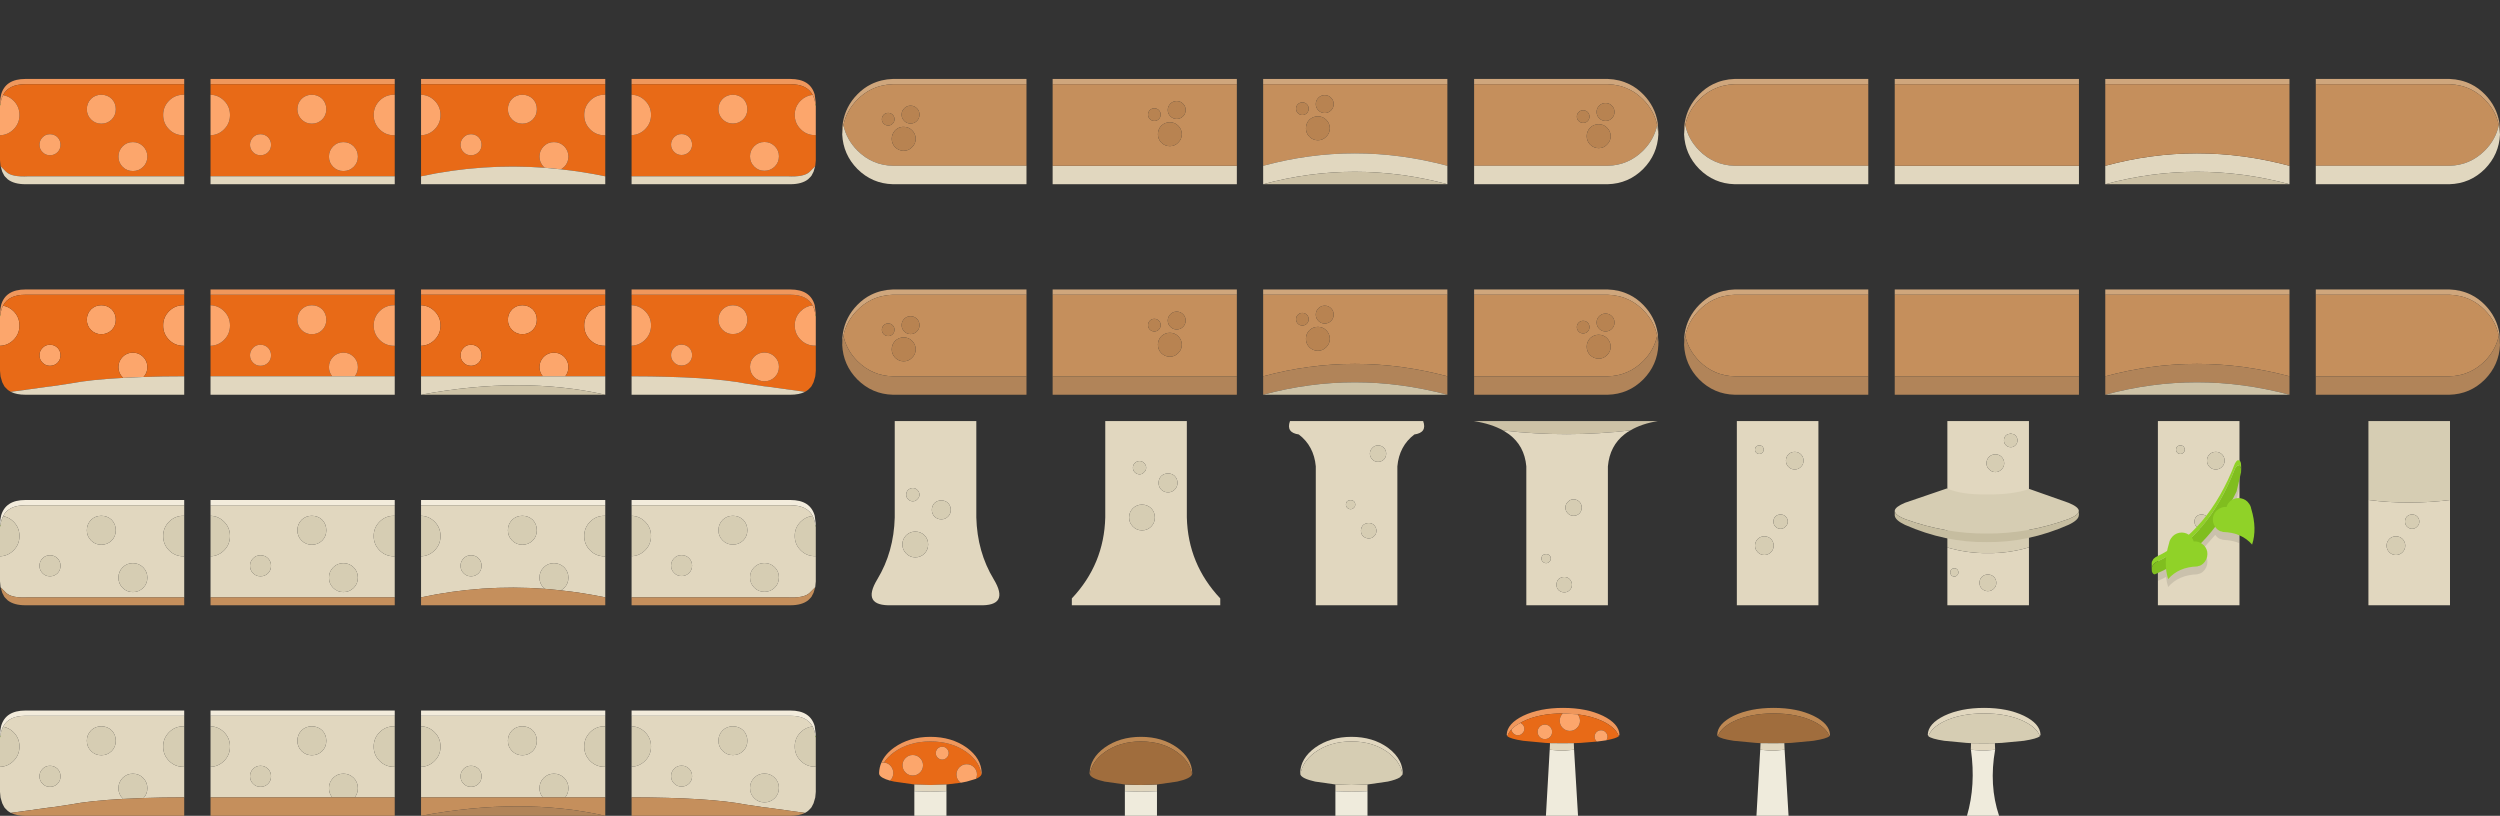 <?xml version="1.0" encoding="UTF-8" standalone="no"?>
<svg
   xmlns:dc="http://purl.org/dc/elements/1.1/"
   xmlns:cc="http://creativecommons.org/ns#"
   xmlns:rdf="http://www.w3.org/1999/02/22-rdf-syntax-ns#"
   xmlns:svg="http://www.w3.org/2000/svg"
   xmlns="http://www.w3.org/2000/svg"
   xmlns:sodipodi="http://sodipodi.sourceforge.net/DTD/sodipodi-0.dtd"
   xmlns:inkscape="http://www.inkscape.org/namespaces/inkscape"
   version="1.1"
   id="svg374"
   sodipodi:docname="platform_mushrooms.svg"
   width="950"
   height="310"
   inkscape:version="0.92.4 5da689c313, 2019-01-14">
  <rect width="100%" height="100%" fill="#333333" stroke="none"/>
  <sodipodi:namedview
     pagecolor="#ffffff"
     bordercolor="#666666"
     borderopacity="1"
     objecttolerance="10"
     gridtolerance="10"
     guidetolerance="10"
     inkscape:pageopacity="0"
     inkscape:pageshadow="2"
     inkscape:window-width="1920"
     inkscape:window-height="1022"
     id="namedview376"
     showgrid="false"
     inkscape:snap-bbox="true"
     inkscape:bbox-nodes="true"
     inkscape:snap-page="true"
     inkscape:bbox-paths="true"
     inkscape:zoom="1.18"
     inkscape:cx="752.34313"
     inkscape:cy="245.61795"
     inkscape:window-x="0"
     inkscape:window-y="30"
     inkscape:window-maximized="1"
     inkscape:current-layer="svg374" />
  <defs
     id="defs2" />
  <g
     id="g1443"
     transform="translate(0,30)">
    <path
       d="M 160,2 V 0 h 70 v 2 h -70"
       id="path4"
       inkscape:connector-curvature="0"
       style="fill:#ef975c;stroke:none" />
    <path
       d="m 160,2 h 70 v 4 h -0.3 q -3.2,0 -5.45,2.25 -2.25,2.25 -2.25,5.45 0,3.2 2.25,5.45 2.25,2.25 5.45,2.25 H 230 V 37 q -8.45,-1.75 -16.8,-2.65 l 1.2,-0.95 q 1.6,-1.6 1.6,-3.9 0,-2.25 -1.6,-3.9 -1.65,-1.6 -3.9,-1.6 -2.3,0 -3.9,1.6 -1.6,1.65 -1.6,3.9 0,2.3 1.6,3.9 l 0.4,0.35 Q 183.2,32 160,37 V 21.4 q 3,-0.1 5.15,-2.25 2.25,-2.25 2.25,-5.45 0,-3.2 -2.25,-5.45 Q 163,6.1 160,6 V 2 m 38.5,15 q 2.3,0 3.95,-1.6 Q 204,13.8 204,11.5 204,9.2 202.45,7.55 200.8,6 198.5,6 196.2,6 194.6,7.55 193,9.2 193,11.5 q 0,2.3 1.6,3.9 1.6,1.6 3.9,1.6 M 181.85,27.85 Q 183,26.7 183,25 183,23.35 181.85,22.15 180.65,21 179,21 q -1.7,0 -2.8,1.15 -1.2,1.2 -1.2,2.85 0,1.7 1.2,2.85 1.1,1.15 2.8,1.15 1.65,0 2.85,-1.15"
       id="path6"
       inkscape:connector-curvature="0"
       style="fill:#e86a17;stroke:none" />
    <path
       d="M 181.85,27.85 Q 180.65,29 179,29 177.3,29 176.2,27.85 175,26.7 175,25 q 0,-1.65 1.2,-2.85 1.1,-1.15 2.8,-1.15 1.65,0 2.85,1.15 1.15,1.2 1.15,2.85 0,1.7 -1.15,2.85 M 230,6 v 15.4 h -0.3 q -3.2,0 -5.45,-2.25 Q 222,16.9 222,13.7 222,10.5 224.25,8.25 226.5,6 229.7,6 H 230 M 160,21.4 V 6 q 3,0.1 5.15,2.25 2.25,2.25 2.25,5.45 0,3.2 -2.25,5.45 Q 163,21.3 160,21.4 M 198.5,17 q -2.3,0 -3.9,-1.6 -1.6,-1.6 -1.6,-3.9 0,-2.3 1.6,-3.95 1.6,-1.55 3.9,-1.55 2.3,0 3.95,1.55 1.55,1.65 1.55,3.95 0,2.3 -1.55,3.9 -1.65,1.6 -3.95,1.6 m 8.5,16.75 -0.4,-0.35 q -1.6,-1.6 -1.6,-3.9 0,-2.25 1.6,-3.9 1.6,-1.6 3.9,-1.6 2.25,0 3.9,1.6 1.6,1.65 1.6,3.9 0,2.3 -1.6,3.9 l -1.2,0.95 -6.2,-0.6"
       id="path8"
       inkscape:connector-curvature="0"
       style="fill:#fca66c;stroke:none" />
    <path
       d="m 207,33.75 6.2,0.6 q 8.35,0.9 16.8,2.65 v 3 h -70 v -3 q 23.2,-5 47,-3.25"
       id="path10"
       inkscape:connector-curvature="0"
       style="fill:#e1d7bf;stroke:none" />
  </g>
  <g
     id="g1450"
     transform="translate(0,30)">
    <path
       d="M 240,2 V 0 h 60.35 q 7.6,0 9.25,6 l 0.4,3.2 v 0.45 h -0.15 Q 309.6,7.55 308.8,6.05 306.6,2 300.35,2 H 240"
       id="path12"
       inkscape:connector-curvature="0"
       style="fill:#ef975c;stroke:none" />
    <path
       d="m 240,2 h 60.35 q 6.25,0 8.45,4.05 -2.65,0.3 -4.55,2.2 -2.25,2.25 -2.25,5.4 0,3.2 2.25,5.45 2.25,2.25 5.45,2.25 h 0.3 v 9.55 l -0.2,2.1 -0.05,0.2 -2.1,2.1 q -2.1,2.05 -8.5,1.7 H 240 V 21.35 q 3,-0.1 5.15,-2.25 2.25,-2.25 2.25,-5.45 0,-3.15 -2.25,-5.4 Q 243,6.1 240,6 V 2 m 19,26.9 q 1.65,0 2.85,-1.15 1.15,-1.15 1.15,-2.8 0,-1.65 -1.15,-2.85 -1.2,-1.15 -2.85,-1.15 -1.7,0 -2.8,1.15 -1.2,1.2 -1.2,2.85 0,1.65 1.2,2.8 1.1,1.15 2.8,1.15 m 27.6,-3.35 q -1.6,1.6 -1.6,3.85 0,2.3 1.6,3.9 1.6,1.6 3.9,1.6 2.25,0 3.9,-1.6 1.6,-1.6 1.6,-3.9 0,-2.25 -1.6,-3.85 -1.65,-1.6 -3.9,-1.6 -2.3,0 -3.9,1.6 M 284,11.5 Q 284,9.2 282.45,7.55 280.8,6 278.5,6 276.2,6 274.6,7.55 273,9.2 273,11.5 q 0,2.25 1.6,3.85 1.6,1.6 3.9,1.6 2.3,0 3.95,-1.6 1.55,-1.6 1.55,-3.85"
       id="path14"
       inkscape:connector-curvature="0"
       style="fill:#e86a17;stroke:none" />
    <path
       d="m 284,11.5 q 0,2.25 -1.55,3.85 -1.65,1.6 -3.95,1.6 -2.3,0 -3.9,-1.6 Q 273,13.75 273,11.5 273,9.2 274.6,7.55 276.2,6 278.5,6 280.8,6 282.45,7.55 284,9.2 284,11.5 m 26,-1.2 v 11.05 h -0.3 q -3.2,0 -5.45,-2.25 -2.25,-2.25 -2.25,-5.45 0,-3.15 2.25,-5.4 1.9,-1.9 4.55,-2.2 0.8,1.5 1.05,3.6 L 310,10.3 M 240,21.35 V 6 q 3,0.1 5.15,2.25 2.25,2.25 2.25,5.4 0,3.2 -2.25,5.45 -2.15,2.15 -5.15,2.25 m 46.6,4.2 q 1.6,-1.6 3.9,-1.6 2.25,0 3.9,1.6 1.6,1.6 1.6,3.85 0,2.3 -1.6,3.9 -1.65,1.6 -3.9,1.6 -2.3,0 -3.9,-1.6 -1.6,-1.6 -1.6,-3.9 0,-2.25 1.6,-3.85 M 259,28.9 q -1.7,0 -2.8,-1.15 -1.2,-1.15 -1.2,-2.8 0,-1.65 1.2,-2.85 1.1,-1.15 2.8,-1.15 1.65,0 2.85,1.15 1.15,1.2 1.15,2.85 0,1.65 -1.15,2.8 -1.2,1.15 -2.85,1.15"
       id="path16"
       inkscape:connector-curvature="0"
       style="fill:#fca66c;stroke:none" />
    <path
       d="m 309.75,33.2 -0.6,2.05 -0.8,1.55 -0.1,0.1 -0.2,0.25 -1,1 Q 304.65,40 300.35,40 H 240 v -3 h 59.15 q 6.4,0.35 8.5,-1.7 l 2.1,-2.1"
       id="path18"
       inkscape:connector-curvature="0"
       style="fill:#e1d7bf;stroke:none" />
    <path
       d="M 310,9.65 V 10.3 L 309.85,9.65 H 310"
       id="path20"
       inkscape:connector-curvature="0"
       style="fill:#93db24;stroke:none" />
  </g>
  <g
     id="g1431"
     transform="translate(0,30)">
    <path
       d="M 0,9.65 V 9.2 Q 0.05,7.45 0.4,6.05 V 6 Q 2.05,0 9.65,0 H 70 V 2 H 9.65 Q 3.4,2 1.2,6.05 v 0.1 Q 0.4,7.6 0.15,9.65 H 0"
       id="path22"
       inkscape:connector-curvature="0"
       style="fill:#ef975c;stroke:none" />
    <path
       d="M 1.2,6.15 V 6.05 Q 3.4,2 9.65,2 H 70 V 6 H 69.7 Q 66.5,6 64.25,8.25 62,10.5 62,13.7 q 0,3.2 2.25,5.45 2.25,2.25 5.45,2.25 H 70 V 37 H 10.85 q -6.4,0.35 -8.5,-1.7 L 0.25,33.2 0.2,33 0,30.9 V 21.4 Q 3,21.3 5.15,19.15 7.4,16.9 7.4,13.7 7.4,10.5 5.15,8.25 3.45,6.55 1.2,6.15 m 20.65,16 Q 20.65,21 19,21 17.3,21 16.2,22.15 15,23.35 15,25 15,26.7 16.2,27.85 17.3,29 19,29 20.65,29 21.85,27.85 23,26.7 23,25 23,23.35 21.85,22.15 M 42.45,7.55 Q 40.8,6 38.5,6 36.2,6 34.6,7.55 33,9.2 33,11.5 q 0,2.3 1.6,3.9 1.6,1.6 3.9,1.6 2.3,0 3.95,-1.6 Q 44,13.8 44,11.5 44,9.2 42.45,7.55 M 56,29.5 Q 56,27.25 54.4,25.6 52.75,24 50.5,24 q -2.3,0 -3.9,1.6 -1.6,1.65 -1.6,3.9 0,2.3 1.6,3.9 1.6,1.6 3.9,1.6 2.25,0 3.9,-1.6 1.6,-1.6 1.6,-3.9"
       id="path24"
       inkscape:connector-curvature="0"
       style="fill:#e86a17;stroke:none" />
    <path
       d="m 56,29.5 q 0,2.3 -1.6,3.9 Q 52.75,35 50.5,35 48.2,35 46.6,33.4 45,31.8 45,29.5 q 0,-2.25 1.6,-3.9 1.6,-1.6 3.9,-1.6 2.25,0 3.9,1.6 1.6,1.65 1.6,3.9 M 0.15,9.65 Q 0.4,7.6 1.2,6.15 3.45,6.55 5.15,8.25 7.4,10.5 7.4,13.7 7.4,16.9 5.15,19.15 3,21.3 0,21.4 V 10.3 Q 0,10 0.15,9.65 M 70,6 v 15.4 h -0.3 q -3.2,0 -5.45,-2.25 Q 62,16.9 62,13.7 62,10.5 64.25,8.25 66.5,6 69.7,6 H 70 M 42.45,7.55 Q 44,9.2 44,11.5 44,13.8 42.45,15.4 40.8,17 38.5,17 36.2,17 34.6,15.4 33,13.8 33,11.5 33,9.2 34.6,7.55 36.2,6 38.5,6 q 2.3,0 3.95,1.55 m -20.6,14.6 Q 23,23.35 23,25 23,26.7 21.85,27.85 20.65,29 19,29 17.3,29 16.2,27.85 15,26.7 15,25 15,23.35 16.2,22.15 17.3,21 19,21 q 1.65,0 2.85,1.15"
       id="path26"
       inkscape:connector-curvature="0"
       style="fill:#fca66c;stroke:none" />
    <path
       d="M 0,9.65 H 0.15 Q 0,10 0,10.3 V 9.65"
       id="path28"
       inkscape:connector-curvature="0"
       style="fill:#93db24;stroke:none" />
    <path
       d="m 70,37 v 3 H 9.65 q -4.3,0 -6.7,-1.85 l -1,-1 -0.2,-0.25 -0.1,-0.1 -0.8,-1.55 -0.6,-2.05 2.1,2.1 q 2.1,2.05 8.5,1.7 H 70"
       id="path30"
       inkscape:connector-curvature="0"
       style="fill:#e1d7bf;stroke:none" />
  </g>
  <g
     id="g1437"
     transform="translate(0,30)">
    <path
       d="M 80,2 V 0 h 70 V 2 H 80"
       id="path32"
       inkscape:connector-curvature="0"
       style="fill:#ef975c;stroke:none" />
    <path
       d="m 80,2 h 70 v 4 h -0.3 q -3.2,0 -5.45,2.25 -2.25,2.25 -2.25,5.45 0,3.2 2.25,5.45 2.25,2.25 5.45,2.25 H 150 V 37 H 80 V 21.4 Q 83,21.3 85.15,19.15 87.4,16.9 87.4,13.7 87.4,10.5 85.15,8.25 83,6.1 80,6 V 2 m 19,27 q 1.65,0 2.85,-1.15 Q 103,26.7 103,25 103,23.35 101.85,22.15 100.65,21 99,21 97.3,21 96.2,22.15 95,23.35 95,25 95,26.7 96.2,27.85 97.3,29 99,29 m 27.6,-3.4 q -1.6,1.65 -1.6,3.9 0,2.3 1.6,3.9 1.6,1.6 3.9,1.6 2.25,0 3.9,-1.6 1.6,-1.6 1.6,-3.9 0,-2.25 -1.6,-3.9 -1.65,-1.6 -3.9,-1.6 -2.3,0 -3.9,1.6 M 122.45,15.4 Q 124,13.8 124,11.5 124,9.2 122.45,7.55 120.8,6 118.5,6 116.2,6 114.6,7.55 113,9.2 113,11.5 q 0,2.3 1.6,3.9 1.6,1.6 3.9,1.6 2.3,0 3.95,-1.6"
       id="path34"
       inkscape:connector-curvature="0"
       style="fill:#e86a17;stroke:none" />
    <path
       d="M 122.45,15.4 Q 120.8,17 118.5,17 116.2,17 114.6,15.4 113,13.8 113,11.5 113,9.2 114.6,7.55 116.2,6 118.5,6 q 2.3,0 3.95,1.55 1.55,1.65 1.55,3.95 0,2.3 -1.55,3.9 M 150,6 v 15.4 h -0.3 q -3.2,0 -5.45,-2.25 Q 142,16.9 142,13.7 142,10.5 144.25,8.25 146.5,6 149.7,6 H 150 M 80,21.4 V 6 q 3,0.1 5.15,2.25 2.25,2.25 2.25,5.45 0,3.2 -2.25,5.45 Q 83,21.3 80,21.4 m 46.6,4.2 q 1.6,-1.6 3.9,-1.6 2.25,0 3.9,1.6 1.6,1.65 1.6,3.9 0,2.3 -1.6,3.9 -1.65,1.6 -3.9,1.6 -2.3,0 -3.9,-1.6 -1.6,-1.6 -1.6,-3.9 0,-2.25 1.6,-3.9 M 99,29 Q 97.3,29 96.2,27.85 95,26.7 95,25 95,23.35 96.2,22.15 97.3,21 99,21 q 1.65,0 2.85,1.15 1.15,1.2 1.15,2.85 0,1.7 -1.15,2.85 Q 100.65,29 99,29"
       id="path36"
       inkscape:connector-curvature="0"
       style="fill:#fca66c;stroke:none" />
    <path
       d="m 150,37 v 3 H 80 v -3 h 70"
       id="path38"
       inkscape:connector-curvature="0"
       style="fill:#e1d7bf;stroke:none" />
  </g>
  <g
     id="g1463"
     transform="translate(0,30)">
    <path
       d="m 80,86 v -4 h 70 v 4 h -0.3 q -3.2,0 -5.45,2.25 -2.25,2.25 -2.25,5.45 0,3.2 2.25,5.45 2.25,2.25 5.45,2.25 H 150 V 113 h -15.2 q 1.2,-1.5 1.2,-3.5 0,-2.25 -1.6,-3.9 -1.65,-1.6 -3.9,-1.6 -2.3,0 -3.9,1.6 -1.6,1.65 -1.6,3.9 0,2 1.25,3.5 H 80 v -11.6 q 3,-0.1 5.15,-2.25 2.25,-2.25 2.25,-5.45 0,-3.2 -2.25,-5.45 Q 83,86.1 80,86 m 34.6,1.55 q -1.6,1.65 -1.6,3.95 0,2.3 1.6,3.9 1.6,1.6 3.9,1.6 2.3,0 3.95,-1.6 1.55,-1.6 1.55,-3.9 0,-2.3 -1.55,-3.95 Q 120.8,86 118.5,86 q -2.3,0 -3.9,1.55 M 99,101 q -1.7,0 -2.8,1.15 -1.2,1.2 -1.2,2.85 0,1.7 1.2,2.85 1.1,1.15 2.8,1.15 1.65,0 2.85,-1.15 1.15,-1.15 1.15,-2.85 0,-1.65 -1.15,-2.85 Q 100.65,101 99,101"
       id="path40"
       inkscape:connector-curvature="0"
       style="fill:#e86a17;stroke:none" />
    <path
       d="m 99,101 q 1.65,0 2.85,1.15 1.15,1.2 1.15,2.85 0,1.7 -1.15,2.85 Q 100.65,109 99,109 97.3,109 96.2,107.85 95,106.7 95,105 95,103.35 96.2,102.15 97.3,101 99,101 m -19,0.4 V 86 q 3,0.1 5.15,2.25 2.25,2.25 2.25,5.45 0,3.2 -2.25,5.45 Q 83,101.3 80,101.4 M 150,86 v 15.4 h -0.3 q -3.2,0 -5.45,-2.25 Q 142,96.9 142,93.7 142,90.5 144.25,88.25 146.5,86 149.7,86 h 0.3 m -35.4,1.55 q 1.6,-1.55 3.9,-1.55 2.3,0 3.95,1.55 1.55,1.65 1.55,3.95 0,2.3 -1.55,3.9 -1.65,1.6 -3.95,1.6 -2.3,0 -3.9,-1.6 -1.6,-1.6 -1.6,-3.9 0,-2.3 1.6,-3.95 M 126.25,113 q -1.25,-1.5 -1.25,-3.5 0,-2.25 1.6,-3.9 1.6,-1.6 3.9,-1.6 2.25,0 3.9,1.6 1.6,1.65 1.6,3.9 0,2 -1.2,3.5 h -8.55"
       id="path42"
       inkscape:connector-curvature="0"
       style="fill:#fca66c;stroke:none" />
    <path
       d="m 80,82 v -2 h 70 v 2 H 80"
       id="path44"
       inkscape:connector-curvature="0"
       style="fill:#ef975c;stroke:none" />
    <path
       d="m 150,113 v 7 H 80 v -7 h 46.25 8.55 15.2"
       id="path46"
       inkscape:connector-curvature="0"
       style="fill:#e1d7bf;stroke:none" />
  </g>
  <g
     id="g1477"
     transform="translate(0,30)">
    <path
       d="m 240,86 v -4 h 60.35 q 6.25,0 8.45,4.05 -2.65,0.3 -4.55,2.2 -2.25,2.25 -2.25,5.4 0,3.2 2.25,5.45 2.25,2.25 5.45,2.25 h 0.3 v 9.55 l -0.2,2.1 -0.05,0.2 -0.6,2.05 -0.8,1.55 -0.1,0.1 -0.2,0.25 -1,1 -0.5,0.35 -0.65,0.4 -14.4,-2 -1.05,-0.1 -7,-1.05 Q 269.6,113.05 240,113 v -11.65 q 3,-0.1 5.15,-2.25 2.25,-2.25 2.25,-5.45 0,-3.15 -2.25,-5.4 Q 243,86.1 240,86 m 33,5.5 q 0,2.25 1.6,3.85 1.6,1.6 3.9,1.6 2.3,0 3.95,-1.6 1.55,-1.6 1.55,-3.85 0,-2.3 -1.55,-3.95 Q 280.8,86 278.5,86 q -2.3,0 -3.9,1.55 -1.6,1.65 -1.6,3.95 m -14,9.45 q -1.7,0 -2.8,1.15 -1.2,1.2 -1.2,2.85 0,1.65 1.2,2.8 1.1,1.15 2.8,1.15 1.65,0 2.85,-1.15 1.15,-1.15 1.15,-2.8 0,-1.65 -1.15,-2.85 -1.2,-1.15 -2.85,-1.15 m 37,8.45 q 0,-2.25 -1.6,-3.85 -1.65,-1.6 -3.9,-1.6 -2.3,0 -3.9,1.6 -1.6,1.6 -1.6,3.85 0,2.3 1.6,3.9 1.6,1.6 3.9,1.6 2.25,0 3.9,-1.6 1.6,-1.6 1.6,-3.9"
       id="path48"
       inkscape:connector-curvature="0"
       style="fill:#e86a17;stroke:none" />
    <path
       d="m 296,109.4 q 0,2.3 -1.6,3.9 -1.65,1.6 -3.9,1.6 -2.3,0 -3.9,-1.6 -1.6,-1.6 -1.6,-3.9 0,-2.25 1.6,-3.85 1.6,-1.6 3.9,-1.6 2.25,0 3.9,1.6 1.6,1.6 1.6,3.85 m -56,-8.05 V 86 q 3,0.1 5.15,2.25 2.25,2.25 2.25,5.4 0,3.2 -2.25,5.45 -2.15,2.15 -5.15,2.25 M 310,90.3 v 11.05 h -0.3 q -3.2,0 -5.45,-2.25 -2.25,-2.25 -2.25,-5.45 0,-3.15 2.25,-5.4 1.9,-1.9 4.55,-2.2 0.8,1.5 1.05,3.6 L 310,90.3 m -51,10.65 q 1.65,0 2.85,1.15 1.15,1.2 1.15,2.85 0,1.65 -1.15,2.8 -1.2,1.15 -2.85,1.15 -1.7,0 -2.8,-1.15 -1.2,-1.15 -1.2,-2.8 0,-1.65 1.2,-2.85 1.1,-1.15 2.8,-1.15 m 14,-9.45 q 0,-2.3 1.6,-3.95 1.6,-1.55 3.9,-1.55 2.3,0 3.95,1.55 1.55,1.65 1.55,3.95 0,2.25 -1.55,3.85 -1.65,1.6 -3.95,1.6 -2.3,0 -3.9,-1.6 -1.6,-1.6 -1.6,-3.85"
       id="path50"
       inkscape:connector-curvature="0"
       style="fill:#fca66c;stroke:none" />
    <path
       d="m 240,82 v -2 h 60.35 q 7.6,0 9.25,6 l 0.4,3.2 v 0.45 h -0.15 Q 309.6,87.55 308.8,86.05 306.6,82 300.35,82 H 240"
       id="path52"
       inkscape:connector-curvature="0"
       style="fill:#ef975c;stroke:none" />
    <path
       d="m 310,89.65 v 0.65 l -0.15,-0.65 H 310"
       id="path54"
       inkscape:connector-curvature="0"
       style="fill:#93db24;stroke:none" />
    <path
       d="m 305.9,118.9 q -2.2,1.1 -5.55,1.1 H 240 v -7 q 29.6,0.05 43.45,2.75 l 7,1.05 1.05,0.1 14.4,2"
       id="path56"
       inkscape:connector-curvature="0"
       style="fill:#e1d7bf;stroke:none" />
  </g>
  <g
     id="g1457"
     transform="translate(0,30)">
    <path
       d="m 0,90.3 q 0,-0.3 0.15,-0.65 0.25,-2.05 1,-3.5 2.3,0.4 4,2.1 2.25,2.25 2.25,5.45 0,3.2 -2.25,5.45 Q 3,101.3 0,101.4 V 90.3 M 70,86 v 15.4 h -0.3 q -3.2,0 -5.45,-2.25 Q 62,96.9 62,93.7 62,90.5 64.25,88.25 66.5,86 69.7,86 H 70 m -48.15,16.15 q 1.15,1.2 1.15,2.85 0,1.7 -1.15,2.85 Q 20.65,109 19,109 17.3,109 16.2,107.85 15,106.7 15,105 q 0,-1.65 1.2,-2.85 1.1,-1.15 2.8,-1.15 1.65,0 2.85,1.15 M 33,91.5 Q 33,89.2 34.6,87.55 36.2,86 38.5,86 40.8,86 42.45,87.55 44,89.2 44,91.5 44,93.8 42.45,95.4 40.8,97 38.5,97 36.2,97 34.6,95.4 33,93.8 33,91.5 m 13.8,22.1 -0.2,-0.2 q -1.6,-1.6 -1.6,-3.9 0,-2.25 1.6,-3.9 1.6,-1.6 3.9,-1.6 2.25,0 3.9,1.6 1.6,1.65 1.6,3.9 0,2.2 -1.45,3.75 l -7.75,0.35"
       id="path58"
       inkscape:connector-curvature="0"
       style="fill:#fca66c;stroke:none" />
    <path
       d="M 0.15,89.65 Q 0,90 0,90.3 v -0.65 h 0.15"
       id="path60"
       inkscape:connector-curvature="0"
       style="fill:#93db24;stroke:none" />
    <path
       d="M 0.15,89.65 H 0 V 89.2 Q 0.05,87.45 0.4,86.05 V 86 Q 2.05,80 9.65,80 H 70 v 2 H 9.65 Q 3.4,82 1.2,86.05 l -0.05,0.1 q -0.75,1.45 -1,3.5"
       id="path62"
       inkscape:connector-curvature="0"
       style="fill:#ef975c;stroke:none" />
    <path
       d="M 0,101.4 Q 3,101.3 5.15,99.15 7.4,96.9 7.4,93.7 q 0,-3.2 -2.25,-5.45 -1.7,-1.7 -4,-2.1 L 1.2,86.05 Q 3.4,82 9.65,82 H 70 v 4 H 69.7 Q 66.5,86 64.25,88.25 62,90.5 62,93.7 q 0,3.2 2.25,5.45 2.25,2.25 5.45,2.25 H 70 V 113 q -8.35,0 -15.45,0.25 1.45,-1.55 1.45,-3.75 0,-2.25 -1.6,-3.9 -1.65,-1.6 -3.9,-1.6 -2.3,0 -3.9,1.6 -1.6,1.65 -1.6,3.9 0,2.3 1.6,3.9 l 0.2,0.2 q -12.55,0.65 -20.25,2.15 l -7,1.05 -1.05,0.1 -14.4,2 -0.65,-0.4 -0.5,-0.35 -1,-1 -0.2,-0.25 -0.1,-0.1 -0.8,-1.55 L 0.25,113.2 0.2,113 0,110.9 v -9.5 m 33,-9.9 q 0,2.3 1.6,3.9 1.6,1.6 3.9,1.6 2.3,0 3.95,-1.6 Q 44,93.8 44,91.5 44,89.2 42.45,87.55 40.8,86 38.5,86 36.2,86 34.6,87.55 33,89.2 33,91.5 M 21.85,102.15 Q 20.65,101 19,101 q -1.7,0 -2.8,1.15 -1.2,1.2 -1.2,2.85 0,1.7 1.2,2.85 1.1,1.15 2.8,1.15 1.65,0 2.85,-1.15 Q 23,106.7 23,105 q 0,-1.65 -1.15,-2.85"
       id="path64"
       inkscape:connector-curvature="0"
       style="fill:#e86a17;stroke:none" />
    <path
       d="m 70,113 v 7 H 9.65 Q 6.3,120 4.1,118.9 l 14.4,-2 1.05,-0.1 7,-1.05 q 7.7,-1.5 20.25,-2.15 l 7.75,-0.35 Q 61.65,113 70,113"
       id="path66"
       inkscape:connector-curvature="0"
       style="fill:#e1d7bf;stroke:none" />
  </g>
  <g
     id="g1470"
     transform="translate(0,30)">
    <path
       d="m 230,82 h -70 v -2 h 70 v 2"
       id="path68"
       inkscape:connector-curvature="0"
       style="fill:#ef975c;stroke:none" />
    <path
       d="m 160,86 q 3,0.1 5.15,2.25 2.25,2.25 2.25,5.45 0,3.2 -2.25,5.45 Q 163,101.3 160,101.4 V 86 m 46.25,27 q -1.25,-1.5 -1.25,-3.5 0,-2.25 1.6,-3.9 1.6,-1.6 3.9,-1.6 2.25,0 3.9,1.6 1.6,1.65 1.6,3.9 0,2 -1.2,3.5 h -8.55 M 230,101.4 h -0.3 q -3.2,0 -5.45,-2.25 Q 222,96.9 222,93.7 222,90.5 224.25,88.25 226.5,86 229.7,86 h 0.3 v 15.4 m -48.15,0.75 q 1.15,1.2 1.15,2.85 0,1.7 -1.15,2.85 -1.2,1.15 -2.85,1.15 -1.7,0 -2.8,-1.15 -1.2,-1.15 -1.2,-2.85 0,-1.65 1.2,-2.85 1.1,-1.15 2.8,-1.15 1.65,0 2.85,1.15 m 12.75,-14.6 q 1.6,-1.55 3.9,-1.55 2.3,0 3.95,1.55 1.55,1.65 1.55,3.95 0,2.3 -1.55,3.9 -1.65,1.6 -3.95,1.6 -2.3,0 -3.9,-1.6 -1.6,-1.6 -1.6,-3.9 0,-2.3 1.6,-3.95"
       id="path70"
       inkscape:connector-curvature="0"
       style="fill:#fca66c;stroke:none" />
    <path
       d="m 194.6,87.55 q -1.6,1.65 -1.6,3.95 0,2.3 1.6,3.9 1.6,1.6 3.9,1.6 2.3,0 3.95,-1.6 1.55,-1.6 1.55,-3.9 0,-2.3 -1.55,-3.95 Q 200.8,86 198.5,86 q -2.3,0 -3.9,1.55 M 160,101.4 q 3,-0.1 5.15,-2.25 2.25,-2.25 2.25,-5.45 0,-3.2 -2.25,-5.45 Q 163,86.1 160,86 v -4 h 70 v 4 h -0.3 q -3.2,0 -5.45,2.25 -2.25,2.25 -2.25,5.45 0,3.2 2.25,5.45 2.25,2.25 5.45,2.25 H 230 V 113 h -15.2 q 1.2,-1.5 1.2,-3.5 0,-2.25 -1.6,-3.9 -1.65,-1.6 -3.9,-1.6 -2.3,0 -3.9,1.6 -1.6,1.65 -1.6,3.9 0,2 1.25,3.5 H 160 v -11.6 m 21.85,0.75 Q 180.65,101 179,101 q -1.7,0 -2.8,1.15 -1.2,1.2 -1.2,2.85 0,1.7 1.2,2.85 1.1,1.15 2.8,1.15 1.65,0 2.85,-1.15 1.15,-1.15 1.15,-2.85 0,-1.65 -1.15,-2.85"
       id="path72"
       inkscape:connector-curvature="0"
       style="fill:#e86a17;stroke:none" />
    <path
       d="m 160,113 h 46.25 8.55 15.2 v 7 q -31.75,-7.2 -70,0 v -7"
       id="path74"
       inkscape:connector-curvature="0"
       style="fill:#e1d7bf;stroke:none" />
    <path
       d="m 230,120 h -70 q 38.25,-7.2 70,0"
       id="path76"
       inkscape:connector-curvature="0"
       style="fill:#cdc2a6;stroke:none" />
  </g>
  <g
     id="g1483"
     transform="matrix(1.001,0,0,1,-0.229,30)"
     style="stroke-width:1">
    <path
       d="m 319.95,101.05 v -1 -0.05 q 0,-1.75 0.25,-3.4 1,-6.15 5.5,-10.75 2.4,-2.45 5.25,-3.85 3.75,-1.85 8.2,-2 h 50.75 v 2 h -50.75 q -4.45,0.15 -8.2,2 -2.85,1.4 -5.25,3.85 -4.15,4.2 -5.3,9.7 -0.35,1.7 -0.45,3.5"
       id="path78"
       inkscape:connector-curvature="0"
       style="fill:#cfa67c;stroke:none;stroke-width:1" />
    <path
       d="m 320.4,97.55 q 1.15,-5.5 5.3,-9.7 2.4,-2.45 5.25,-3.85 3.75,-1.85 8.2,-2 h 50.75 v 31 h -50.7 q -7.9,-0.2 -13.5,-5.8 -4.15,-4.2 -5.3,-9.65 m 26.05,1.95 q -1.3,-1.3 -3.15,-1.3 -1.85,0 -3.25,1.3 -1.3,1.4 -1.3,3.25 0,1.85 1.3,3.2 1.4,1.35 3.25,1.35 1.85,0 3.15,-1.35 1.4,-1.35 1.4,-3.2 0,-1.85 -1.4,-3.25 M 335,95.3 q 0,1 0.7,1.7 0.7,0.7 1.7,0.7 1,0 1.7,-0.7 0.7,-0.7 0.7,-1.7 0,-1 -0.7,-1.7 -0.7,-0.7 -1.7,-0.7 -1,0 -1.7,0.7 -0.7,0.7 -0.7,1.7 m 10.9,-5.15 q -1.4,0 -2.4,1 -1,1 -1,2.4 0,1.4 1,2.4 1,1 2.4,1 1.4,0 2.4,-1 1,-1 1,-2.4 0,-1.4 -1,-2.4 -1,-1 -2.4,-1"
       id="path80"
       inkscape:connector-curvature="0"
       style="fill:#c58f5c;stroke:none;stroke-width:1" />
    <path
       d="m 319.95,101.05 q 0.1,-1.8 0.45,-3.5 1.15,5.45 5.3,9.65 5.6,5.6 13.5,5.8 h 50.7 v 7 h -50.7 q -7.9,-0.2 -13.5,-5.8 -5.4,-5.5 -5.75,-13.15"
       id="path82"
       inkscape:connector-curvature="0"
       style="fill:#b18459;stroke:none;stroke-width:1" />
    <path
       d="m 345.9,90.15 q 1.4,0 2.4,1 1,1 1,2.4 0,1.4 -1,2.4 -1,1 -2.4,1 -1.4,0 -2.4,-1 -1,-1 -1,-2.4 0,-1.4 1,-2.4 1,-1 2.4,-1 M 335,95.3 q 0,-1 0.7,-1.7 0.7,-0.7 1.7,-0.7 1,0 1.7,0.7 0.7,0.7 0.7,1.7 0,1 -0.7,1.7 -0.7,0.7 -1.7,0.7 -1,0 -1.7,-0.7 -0.7,-0.7 -0.7,-1.7 m 11.45,4.2 q 1.4,1.4 1.4,3.25 0,1.85 -1.4,3.2 -1.3,1.35 -3.15,1.35 -1.85,0 -3.25,-1.35 -1.3,-1.35 -1.3,-3.2 0,-1.85 1.3,-3.25 1.4,-1.3 3.25,-1.3 1.85,0 3.15,1.3"
       id="path84"
       inkscape:connector-curvature="0"
       style="fill:#b88351;stroke:none;stroke-width:1" />
  </g>
  <g
     id="g1489"
     transform="translate(0,30)">
    <path
       d="m 400,82 v -2 h 70 v 2 h -70"
       id="path86"
       inkscape:connector-curvature="0"
       style="fill:#cfa67c;stroke:none" />
    <path
       d="m 400,82 h 70 v 31 H 400 V 82 m 44.55,14.45 q -1.85,0 -3.25,1.3 -1.3,1.4 -1.3,3.25 0,1.85 1.3,3.2 1.4,1.35 3.25,1.35 1.85,0 3.15,-1.35 1.4,-1.35 1.4,-3.2 0,-1.85 -1.4,-3.25 -1.3,-1.3 -3.15,-1.3 m -8.3,-2.9 q 0,1 0.7,1.7 0.7,0.7 1.7,0.7 1,0 1.7,-0.7 0.7,-0.7 0.7,-1.7 0,-1 -0.7,-1.7 -0.7,-0.7 -1.7,-0.7 -1,0 -1.7,0.7 -0.7,0.7 -0.7,1.7 m 13.3,-4.15 q -1,-1 -2.4,-1 -1.4,0 -2.4,1 -1,1 -1,2.4 0,1.4 1,2.4 1,1 2.4,1 1.4,0 2.4,-1 1,-1 1,-2.4 0,-1.4 -1,-2.4"
       id="path88"
       inkscape:connector-curvature="0"
       style="fill:#c58f5c;stroke:none" />
    <path
       d="m 449.55,89.4 q 1,1 1,2.4 0,1.4 -1,2.4 -1,1 -2.4,1 -1.4,0 -2.4,-1 -1,-1 -1,-2.4 0,-1.4 1,-2.4 1,-1 2.4,-1 1.4,0 2.4,1 m -13.3,4.15 q 0,-1 0.7,-1.7 0.7,-0.7 1.7,-0.7 1,0 1.7,0.7 0.7,0.7 0.7,1.7 0,1 -0.7,1.7 -0.7,0.7 -1.7,0.7 -1,0 -1.7,-0.7 -0.7,-0.7 -0.7,-1.7 m 8.3,2.9 q 1.85,0 3.15,1.3 1.4,1.4 1.4,3.25 0,1.85 -1.4,3.2 -1.3,1.35 -3.15,1.35 -1.85,0 -3.25,-1.35 -1.3,-1.35 -1.3,-3.2 0,-1.85 1.3,-3.25 1.4,-1.3 3.25,-1.3"
       id="path90"
       inkscape:connector-curvature="0"
       style="fill:#b88351;stroke:none" />
    <path
       d="m 470,113 v 7 h -70 v -7 h 70"
       id="path92"
       inkscape:connector-curvature="0"
       style="fill:#b18459;stroke:none" />
  </g>
  <g
     id="g1496"
     transform="translate(0,30)">
    <path
       d="m 480,82 v -2 h 70 v 2 h -70"
       id="path94"
       inkscape:connector-curvature="0"
       style="fill:#cfa67c;stroke:none" />
    <path
       d="m 480,82 h 70 v 31 q -35.3,-9.45 -70,0 V 82 m 17.55,13.5 q -1.3,1.4 -1.3,3.25 0,1.85 1.3,3.2 1.4,1.35 3.25,1.35 1.85,0 3.15,-1.35 1.4,-1.35 1.4,-3.2 0,-1.85 -1.4,-3.25 -1.3,-1.3 -3.15,-1.3 -1.85,0 -3.25,1.3 m -0.25,-4.2 q 0,-1 -0.7,-1.7 -0.7,-0.7 -1.7,-0.7 -1,0 -1.7,0.7 -0.7,0.7 -0.7,1.7 0,1 0.7,1.7 0.7,0.7 1.7,0.7 1,0 1.7,-0.7 0.7,-0.7 0.7,-1.7 m 9.5,-1.75 q 0,-1.4 -1,-2.4 -1,-1 -2.4,-1 -1.4,0 -2.4,1 -1,1 -1,2.4 0,1.4 1,2.4 1,1 2.4,1 1.4,0 2.4,-1 1,-1 1,-2.4"
       id="path96"
       inkscape:connector-curvature="0"
       style="fill:#c58f5c;stroke:none" />
    <path
       d="m 506.8,89.55 q 0,1.4 -1,2.4 -1,1 -2.4,1 -1.4,0 -2.4,-1 -1,-1 -1,-2.4 0,-1.4 1,-2.4 1,-1 2.4,-1 1.4,0 2.4,1 1,1 1,2.4 m -9.5,1.75 q 0,1 -0.7,1.7 -0.7,0.7 -1.7,0.7 -1,0 -1.7,-0.7 -0.7,-0.7 -0.7,-1.7 0,-1 0.7,-1.7 0.7,-0.7 1.7,-0.7 1,0 1.7,0.7 0.7,0.7 0.7,1.7 m 0.25,4.2 q 1.4,-1.3 3.25,-1.3 1.85,0 3.15,1.3 1.4,1.4 1.4,3.25 0,1.85 -1.4,3.2 -1.3,1.35 -3.15,1.35 -1.85,0 -3.25,-1.35 -1.3,-1.35 -1.3,-3.2 0,-1.85 1.3,-3.25"
       id="path98"
       inkscape:connector-curvature="0"
       style="fill:#b88351;stroke:none" />
    <path
       d="m 550,113 v 7 q -35.3,-9.45 -70,0 v -7 q 34.7,-9.45 70,0"
       id="path100"
       inkscape:connector-curvature="0"
       style="fill:#b18459;stroke:none" />
    <path
       d="m 550,120 h -70 q 34.7,-9.45 70,0"
       id="path102"
       inkscape:connector-curvature="0"
       style="fill:#cdc2a6;stroke:none" />
  </g>
  <g
     id="g1502"
     transform="matrix(1.001,0,0,1,-0.4,30)"
     style="stroke-width:1">
    <path
       d="m 560,82 v -2 h 50.75 q 4.45,0.15 8.2,2 2.85,1.4 5.25,3.85 4.5,4.6 5.5,10.75 l 0.25,3.4 v 0.05 1 l -0.45,-3.5 q -1.15,-5.5 -5.3,-9.7 -2.4,-2.45 -5.25,-3.85 -3.75,-1.85 -8.2,-2 H 560"
       id="path104"
       inkscape:connector-curvature="0"
       style="fill:#cfa67c;stroke:none;stroke-width:1" />
    <path
       d="m 560,82 h 50.75 q 4.45,0.15 8.2,2 2.85,1.4 5.25,3.85 4.15,4.2 5.3,9.7 -1.15,5.45 -5.3,9.65 -5.6,5.6 -13.5,5.8 H 560 V 82 m 51.85,19.75 q 0,-1.85 -1.4,-3.25 -1.3,-1.3 -3.15,-1.3 -1.85,0 -3.25,1.3 -1.3,1.4 -1.3,3.25 0,1.85 1.3,3.2 1.4,1.35 3.25,1.35 1.85,0 3.15,-1.35 1.4,-1.35 1.4,-3.2 M 599.7,92.6 q -0.7,0.7 -0.7,1.7 0,1 0.7,1.7 0.7,0.7 1.7,0.7 1,0 1.7,-0.7 0.7,-0.7 0.7,-1.7 0,-1 -0.7,-1.7 -0.7,-0.7 -1.7,-0.7 -1,0 -1.7,0.7 m 12.6,-2.45 q -1,-1 -2.4,-1 -1.4,0 -2.4,1 -1,1 -1,2.4 0,1.4 1,2.4 1,1 2.4,1 1.4,0 2.4,-1 1,-1 1,-2.4 0,-1.4 -1,-2.4"
       id="path106"
       inkscape:connector-curvature="0"
       style="fill:#c58f5c;stroke:none;stroke-width:1" />
    <path
       d="m 612.3,90.15 q 1,1 1,2.4 0,1.4 -1,2.4 -1,1 -2.4,1 -1.4,0 -2.4,-1 -1,-1 -1,-2.4 0,-1.4 1,-2.4 1,-1 2.4,-1 1.4,0 2.4,1 m -12.6,2.45 q 0.7,-0.7 1.7,-0.7 1,0 1.7,0.7 0.7,0.7 0.7,1.7 0,1 -0.7,1.7 -0.7,0.7 -1.7,0.7 -1,0 -1.7,-0.7 -0.7,-0.7 -0.7,-1.7 0,-1 0.7,-1.7 m 12.15,9.15 q 0,1.85 -1.4,3.2 -1.3,1.35 -3.15,1.35 -1.85,0 -3.25,-1.35 -1.3,-1.35 -1.3,-3.2 0,-1.85 1.3,-3.25 1.4,-1.3 3.25,-1.3 1.85,0 3.15,1.3 1.4,1.4 1.4,3.25"
       id="path108"
       inkscape:connector-curvature="0"
       style="fill:#b88351;stroke:none;stroke-width:1" />
    <path
       d="m 629.95,101.05 q -0.35,7.65 -5.75,13.15 -5.6,5.6 -13.5,5.8 H 560 v -7 h 50.7 q 7.9,-0.2 13.5,-5.8 4.15,-4.2 5.3,-9.65 l 0.45,3.5"
       id="path110"
       inkscape:connector-curvature="0"
       style="fill:#b18459;stroke:none;stroke-width:1" />
  </g>
  <g
     id="g1424"
     transform="matrix(1.001,0,0,1,-0.229,30)"
     style="stroke-width:1">
    <g
       id="g1417"
       style="stroke-width:1">
      <path
         style="fill:#cfa67c;stroke:none;stroke-width:1"
         inkscape:connector-curvature="0"
         id="path112"
         d="m 319.95,21.05 v -1 V 20 q 0,-1.75 0.25,-3.4 1,-6.15 5.5,-10.75 2.4,-2.45 5.25,-3.85 3.75,-1.85 8.2,-2 h 50.75 v 2 h -50.75 q -4.45,0.15 -8.2,2 -2.85,1.4 -5.25,3.85 -4.15,4.2 -5.3,9.7 -0.35,1.7 -0.45,3.5" />
      <path
         style="fill:#c58f5c;stroke:none;stroke-width:1"
         inkscape:connector-curvature="0"
         id="path114"
         d="m 320.4,17.55 q 1.15,-5.5 5.3,-9.7 2.4,-2.45 5.25,-3.85 3.75,-1.85 8.2,-2 h 50.75 v 31 h -50.7 q -7.9,-0.2 -13.5,-5.8 -4.15,-4.2 -5.3,-9.65 m 19.65,8.4 q 1.25,1.2 2.9,1.35 h 0.35 q 1.85,0 3.15,-1.35 1.4,-1.35 1.4,-3.2 0,-1.85 -1.4,-3.25 -1.3,-1.3 -3.15,-1.3 h -0.35 q -1.65,0.1 -2.9,1.3 -1.3,1.4 -1.3,3.25 0,1.85 1.3,3.2 M 339.1,13.6 q -0.7,-0.7 -1.7,-0.7 -1,0 -1.7,0.7 -0.7,0.7 -0.7,1.7 0,1 0.7,1.7 0.7,0.7 1.7,0.7 1,0 1.7,-0.7 0.7,-0.7 0.7,-1.7 0,-1 -0.7,-1.7 m 9.2,-2.45 q -1,-1 -2.4,-1 -1.4,0 -2.4,1 l -0.55,0.7 q -0.45,0.75 -0.45,1.7 0,0.95 0.45,1.7 l 0.55,0.7 q 1,1 2.4,1 1.4,0 2.4,-1 1,-1 1,-2.4 0,-1.4 -1,-2.4" />
      <path
         style="fill:#b88351;stroke:none;stroke-width:1"
         inkscape:connector-curvature="0"
         id="path116"
         d="m 348.3,11.15 q 1,1 1,2.4 0,1.4 -1,2.4 -1,1 -2.4,1 -1.4,0 -2.4,-1 l -0.55,-0.7 q -0.45,-0.75 -0.45,-1.7 0,-0.95 0.45,-1.7 l 0.55,-0.7 q 1,-1 2.4,-1 1.4,0 2.4,1 m -9.2,2.45 q 0.7,0.7 0.7,1.7 0,1 -0.7,1.7 -0.7,0.7 -1.7,0.7 -1,0 -1.7,-0.7 -0.7,-0.7 -0.7,-1.7 0,-1 0.7,-1.7 0.7,-0.7 1.7,-0.7 1,0 1.7,0.7 m 0.95,12.35 q -1.3,-1.35 -1.3,-3.2 0,-1.85 1.3,-3.25 1.25,-1.2 2.9,-1.3 h 0.35 q 1.85,0 3.15,1.3 1.4,1.4 1.4,3.25 0,1.85 -1.4,3.2 -1.3,1.35 -3.15,1.35 h -0.35 q -1.65,-0.15 -2.9,-1.35" />
      <path
         style="fill:#e1d7bf;stroke:none;stroke-width:1"
         inkscape:connector-curvature="0"
         id="path118"
         d="m 319.95,21.05 q 0.1,-1.8 0.45,-3.5 1.15,5.45 5.3,9.65 5.6,5.6 13.5,5.8 h 50.7 v 7 h -50.7 q -7.9,-0.2 -13.5,-5.8 -5.4,-5.5 -5.75,-13.15" />
    </g>
  </g>
  <g
     id="g1411"
     transform="translate(0,30)">
    <path
       d="M 400,2 V 0 h 70 v 2 h -70"
       id="path120"
       inkscape:connector-curvature="0"
       style="fill:#cfa67c;stroke:none" />
    <path
       d="m 470,33 v 7 h -70 v -7 h 70"
       id="path122"
       inkscape:connector-curvature="0"
       style="fill:#e1d7bf;stroke:none" />
    <path
       d="M 470,33 H 400 V 2 h 70 v 31 m -22.3,-8.8 q 1.4,-1.35 1.4,-3.2 0,-1.85 -1.4,-3.25 -1.3,-1.3 -3.15,-1.3 -1.85,0 -3.25,1.3 -1.3,1.4 -1.3,3.25 0,1.85 1.3,3.2 1.4,1.35 3.25,1.35 1.85,0 3.15,-1.35 m -9.05,-13.05 q -1,0 -1.7,0.7 -0.7,0.7 -0.7,1.7 0,1 0.7,1.7 0.7,0.7 1.7,0.7 1,0 1.7,-0.7 0.7,-0.7 0.7,-1.7 0,-1 -0.7,-1.7 -0.7,-0.7 -1.7,-0.7 m 8.5,4.05 q 1.4,0 2.4,-1 1,-1 1,-2.4 0,-1.4 -1,-2.4 -1,-1 -2.4,-1 -1.4,0 -2.4,1 -1,1 -1,2.4 0,1.4 1,2.4 1,1 2.4,1"
       id="path124"
       inkscape:connector-curvature="0"
       style="fill:#c58f5c;stroke:none" />
    <path
       d="m 447.15,15.2 q -1.4,0 -2.4,-1 -1,-1 -1,-2.4 0,-1.4 1,-2.4 1,-1 2.4,-1 1.4,0 2.4,1 1,1 1,2.4 0,1.4 -1,2.4 -1,1 -2.4,1 m -8.5,-4.05 q 1,0 1.7,0.7 0.7,0.7 0.7,1.7 0,1 -0.7,1.7 -0.7,0.7 -1.7,0.7 -1,0 -1.7,-0.7 -0.7,-0.7 -0.7,-1.7 0,-1 0.7,-1.7 0.7,-0.7 1.7,-0.7 m 9.05,13.05 q -1.3,1.35 -3.15,1.35 -1.85,0 -3.25,-1.35 -1.3,-1.35 -1.3,-3.2 0,-1.85 1.3,-3.25 1.4,-1.3 3.25,-1.3 1.85,0 3.15,1.3 1.4,1.4 1.4,3.25 0,1.85 -1.4,3.2"
       id="path126"
       inkscape:connector-curvature="0"
       style="fill:#b88351;stroke:none" />
  </g>
  <g
     id="g1405"
     transform="translate(0,30)">
    <path
       d="M 480,2 V 0 h 70 v 2 h -70"
       id="path128"
       inkscape:connector-curvature="0"
       style="fill:#cfa67c;stroke:none" />
    <path
       d="m 480,2 h 70 v 31 q -35.3,-9.45 -70,0 V 2 m 20.8,12.2 q -1.85,0 -3.25,1.3 -1.3,1.4 -1.3,3.25 0,1.85 1.3,3.2 1.4,1.35 3.25,1.35 1.85,0 3.15,-1.35 1.4,-1.35 1.4,-3.2 0,-1.85 -1.4,-3.25 -1.3,-1.3 -3.15,-1.3 m -5.9,-5.3 q -1,0 -1.7,0.7 -0.7,0.7 -0.7,1.7 0,1 0.7,1.7 0.7,0.7 1.7,0.7 1,0 1.7,-0.7 0.7,-0.7 0.7,-1.7 0,-1 -0.7,-1.7 -0.7,-0.7 -1.7,-0.7 m 11.9,0.65 q 0,-1.4 -1,-2.4 -1,-1 -2.4,-1 -1.4,0 -2.4,1 -1,1 -1,2.4 0,1.4 1,2.4 1,1 2.4,1 1.4,0 2.4,-1 1,-1 1,-2.4"
       id="path130"
       inkscape:connector-curvature="0"
       style="fill:#c58f5c;stroke:none" />
    <path
       d="m 506.8,9.55 q 0,1.4 -1,2.4 -1,1 -2.4,1 -1.4,0 -2.4,-1 -1,-1 -1,-2.4 0,-1.4 1,-2.4 1,-1 2.4,-1 1.4,0 2.4,1 1,1 1,2.4 M 494.9,8.9 q 1,0 1.7,0.7 0.7,0.7 0.7,1.7 0,1 -0.7,1.7 -0.7,0.7 -1.7,0.7 -1,0 -1.7,-0.7 -0.7,-0.7 -0.7,-1.7 0,-1 0.7,-1.7 0.7,-0.7 1.7,-0.7 m 5.9,5.3 q 1.85,0 3.15,1.3 1.4,1.4 1.4,3.25 0,1.85 -1.4,3.2 -1.3,1.35 -3.15,1.35 -1.85,0 -3.25,-1.35 -1.3,-1.35 -1.3,-3.2 0,-1.85 1.3,-3.25 1.4,-1.3 3.25,-1.3"
       id="path132"
       inkscape:connector-curvature="0"
       style="fill:#b88351;stroke:none" />
    <path
       d="m 550,33 v 7 q -35.3,-9.45 -70,0 v -7 q 34.7,-9.45 70,0"
       id="path134"
       inkscape:connector-curvature="0"
       style="fill:#e1d7bf;stroke:none" />
    <path
       d="m 550,40 h -70 q 34.7,-9.45 70,0"
       id="path136"
       inkscape:connector-curvature="0"
       style="fill:#cdc2a6;stroke:none" />
  </g>
  <g
     id="g1398"
     transform="matrix(1.001,0,0,1,-0.4,30)"
     style="stroke-width:1">
    <path
       d="M 560,2 V 0 h 50.75 q 4.45,0.15 8.2,2 2.85,1.4 5.25,3.85 4.5,4.6 5.5,10.75 l 0.25,3.4 v 0.05 1 l -0.45,-3.5 q -1.15,-5.5 -5.3,-9.7 Q 621.8,5.4 618.95,4 615.2,2.15 610.75,2 H 560"
       id="path138"
       inkscape:connector-curvature="0"
       style="fill:#cfa67c;stroke:none;stroke-width:1" />
    <path
       d="m 560,2 h 50.75 q 4.45,0.15 8.2,2 2.85,1.4 5.25,3.85 4.15,4.2 5.3,9.7 -1.15,5.45 -5.3,9.65 -5.6,5.6 -13.5,5.8 H 560 V 2 m 50.45,22.95 q 1.4,-1.35 1.4,-3.2 0,-1.85 -1.4,-3.25 -1.3,-1.3 -3.15,-1.3 -1.85,0 -3.25,1.3 -1.3,1.4 -1.3,3.25 0,1.85 1.3,3.2 1.4,1.35 3.25,1.35 1.85,0 3.15,-1.35 M 603.1,16 q 0.7,-0.7 0.7,-1.7 0,-1 -0.7,-1.7 -0.7,-0.7 -1.7,-0.7 -1,0 -1.7,0.7 -0.7,0.7 -0.7,1.7 0,1 0.7,1.7 0.7,0.7 1.7,0.7 1,0 1.7,-0.7 m 4.4,-1.05 q 1,1 2.4,1 1.4,0 2.4,-1 1,-1 1,-2.4 0,-1.4 -1,-2.4 -1,-1 -2.4,-1 -1.4,0 -2.4,1 -1,1 -1,2.4 0,1.4 1,2.4"
       id="path140"
       inkscape:connector-curvature="0"
       style="fill:#c58f5c;stroke:none;stroke-width:1" />
    <path
       d="m 607.5,14.95 q -1,-1 -1,-2.4 0,-1.4 1,-2.4 1,-1 2.4,-1 1.4,0 2.4,1 1,1 1,2.4 0,1.4 -1,2.4 -1,1 -2.4,1 -1.4,0 -2.4,-1 M 603.1,16 q -0.7,0.7 -1.7,0.7 -1,0 -1.7,-0.7 -0.7,-0.7 -0.7,-1.7 0,-1 0.7,-1.7 0.7,-0.7 1.7,-0.7 1,0 1.7,0.7 0.7,0.7 0.7,1.7 0,1 -0.7,1.7 m 7.35,8.95 q -1.3,1.35 -3.15,1.35 -1.85,0 -3.25,-1.35 -1.3,-1.35 -1.3,-3.2 0,-1.85 1.3,-3.25 1.4,-1.3 3.25,-1.3 1.85,0 3.15,1.3 1.4,1.4 1.4,3.25 0,1.85 -1.4,3.2"
       id="path142"
       inkscape:connector-curvature="0"
       style="fill:#b88351;stroke:none;stroke-width:1" />
    <path
       d="M 629.95,21.05 Q 629.6,28.7 624.2,34.2 618.6,39.8 610.7,40 H 560 v -7 h 50.7 q 7.9,-0.2 13.5,-5.8 4.15,-4.2 5.3,-9.65 l 0.45,3.5"
       id="path144"
       inkscape:connector-curvature="0"
       style="fill:#e1d7bf;stroke:none;stroke-width:1" />
  </g>
  <g
     id="g1652">
    <path
       d="m 338.25,296.65 v -0.05 q 1.2,-1.15 1.2,-2.85 0,-1.7 -1.2,-2.9 -0.95,-0.95 -2.35,-1.1 1.4,-2.1 3.85,-3.9 5.75,-4.1 13.8,-4.1 8.1,0 13.8,4.1 4.95,3.6 5.6,8.5 -0.35,0.85 -2.05,1.6 0.35,-0.75 0.35,-1.65 0,-1.6 -1.15,-2.75 -1.15,-1.15 -2.75,-1.15 -1.6,0 -2.75,1.15 -1.15,1.15 -1.15,2.75 0,1.6 1.15,2.75 l 0.5,0.4 -5.45,0.65 -6.1,0.2 -6.1,-0.2 -7.7,-1.1 -1.5,-0.35 m 8.6,-9.75 q -1.6,0 -2.75,1.15 -1.15,1.15 -1.15,2.75 0,1.6 1.15,2.75 1.15,1.15 2.75,1.15 1.6,0 2.75,-1.15 1.15,-1.15 1.15,-2.75 0,-1.6 -1.15,-2.75 -1.15,-1.15 -2.75,-1.15 m 11.2,-3.15 q -1,0 -1.75,0.7 -0.7,0.75 -0.7,1.75 0,1 0.7,1.7 0.75,0.75 1.75,0.75 1,0 1.7,-0.75 0.75,-0.7 0.75,-1.7 0,-1 -0.75,-1.75 -0.7,-0.7 -1.7,-0.7"
       id="path146"
       inkscape:connector-curvature="0"
       style="fill:#e86a17;stroke:none" />
    <path
       d="m 358.05,283.75 q 1,0 1.7,0.7 0.75,0.75 0.75,1.75 0,1 -0.75,1.7 -0.7,0.75 -1.7,0.75 -1,0 -1.75,-0.75 -0.7,-0.7 -0.7,-1.7 0,-1 0.7,-1.75 0.75,-0.7 1.75,-0.7 m -11.2,3.15 q 1.6,0 2.75,1.15 1.15,1.15 1.15,2.75 0,1.6 -1.15,2.75 -1.15,1.15 -2.75,1.15 -1.6,0 -2.75,-1.15 -1.15,-1.15 -1.15,-2.75 0,-1.6 1.15,-2.75 1.15,-1.15 2.75,-1.15 m -10.95,2.85 q 1.4,0.15 2.35,1.1 1.2,1.2 1.2,2.9 0,1.7 -1.2,2.85 v 0.05 q -3.55,-1 -4.1,-2.3 l -0.1,-0.5 v -0.05 q 0.05,-2.15 0.9,-4.05 l 0.45,-0.05 0.5,0.05 m 29.2,7.7 -0.5,-0.4 q -1.15,-1.15 -1.15,-2.75 0,-1.6 1.15,-2.75 1.15,-1.15 2.75,-1.15 1.6,0 2.75,1.15 1.15,1.15 1.15,2.75 0,0.9 -0.35,1.65 l -3.55,1.05 -2.25,0.45"
       id="path148"
       inkscape:connector-curvature="0"
       style="fill:#fca66c;stroke:none" />
    <path
       d="m 372.95,294.35 q -0.65,-4.9 -5.6,-8.5 -5.7,-4.1 -13.8,-4.1 -8.05,0 -13.8,4.1 -2.45,1.8 -3.85,3.9 l -0.5,-0.05 -0.45,0.05 q 1.35,-3.15 4.8,-5.65 5.75,-4.1 13.8,-4.1 8.1,0 13.8,4.1 5.55,4.05 5.7,9.7 v 0.05 l -0.1,0.5"
       id="path150"
       inkscape:connector-curvature="0"
       style="fill:#ef975c;stroke:none" />
    <path
       d="m 347.45,298.1 6.1,0.2 6.1,-0.2 v 2.55 l -6.1,0.2 -6.1,-0.2 v -2.55"
       id="path152"
       inkscape:connector-curvature="0"
       style="fill:#e1d7bf;stroke:none" />
    <path
       d="M 359.65,300.65 V 310 h -12.2 v -9.35 l 6.1,0.2 6.1,-0.2"
       id="path154"
       inkscape:connector-curvature="0"
       style="fill:#efebdc;stroke:none" />
  </g>
  <g
     id="g1392"
     transform="translate(0,30)">
    <path
       d="m 639.95,21.05 v -1 V 20 q 0,-1.75 0.25,-3.4 1,-6.15 5.5,-10.75 2.4,-2.45 5.25,-3.85 3.75,-1.85 8.2,-2 h 50.8 v 2 h -50.8 q -4.45,0.15 -8.2,2 -2.85,1.4 -5.25,3.85 -4.15,4.2 -5.3,9.7 -0.35,1.7 -0.45,3.5"
       id="path156"
       inkscape:connector-curvature="0"
       style="fill:#cfa67c;stroke:none" />
    <path
       d="m 640.4,17.55 q 1.15,-5.5 5.3,-9.7 2.4,-2.45 5.25,-3.85 3.75,-1.85 8.2,-2 h 50.8 V 33 H 659.2 q -7.9,-0.2 -13.5,-5.8 -4.15,-4.2 -5.3,-9.65"
       id="path158"
       inkscape:connector-curvature="0"
       style="fill:#c58f5c;stroke:none" />
    <path
       d="m 640.4,17.55 q 1.15,5.45 5.3,9.65 5.6,5.6 13.5,5.8 h 50.75 v 7 H 659.2 q -7.9,-0.2 -13.5,-5.8 -5.4,-5.5 -5.75,-13.15 0.1,-1.8 0.45,-3.5"
       id="path160"
       inkscape:connector-curvature="0"
       style="fill:#e1d7bf;stroke:none" />
  </g>
  <g
     id="g1387"
     transform="translate(0,30)">
    <path
       d="M 720,2 V 0 h 70 v 2 h -70"
       id="path162"
       inkscape:connector-curvature="0"
       style="fill:#cfa67c;stroke:none" />
    <path
       d="m 790,33 v 7 h -70 v -7 h 70"
       id="path164"
       inkscape:connector-curvature="0"
       style="fill:#e1d7bf;stroke:none" />
    <path
       d="M 790,33 H 720 V 2 h 70 v 31"
       id="path166"
       inkscape:connector-curvature="0"
       style="fill:#c58f5c;stroke:none" />
  </g>
  <g
     id="g1382"
     transform="translate(0,30)">
    <path
       d="M 800,2 V 0 h 70 v 2 h -70"
       id="path168"
       inkscape:connector-curvature="0"
       style="fill:#cfa67c;stroke:none" />
    <path
       d="m 870,33 v 7 q -35.3,-9.45 -70,0 v -7 q 34.7,-9.45 70,0"
       id="path170"
       inkscape:connector-curvature="0"
       style="fill:#e1d7bf;stroke:none" />
    <path
       d="m 870,33 q -35.3,-9.45 -70,0 V 2 h 70 v 31"
       id="path172"
       inkscape:connector-curvature="0"
       style="fill:#c58f5c;stroke:none" />
    <path
       d="m 870,40 h -70 q 34.7,-9.45 70,0"
       id="path174"
       inkscape:connector-curvature="0"
       style="fill:#cdc2a6;stroke:none" />
  </g>
  <g
     id="g1376"
     transform="translate(0,30)">
    <path
       d="M 880,2 V 0 h 50.8 q 4.45,0.15 8.2,2 2.85,1.4 5.25,3.85 4.5,4.6 5.5,10.75 L 950,20 v 0.05 1 l -0.45,-3.5 q -1.15,-5.5 -5.3,-9.7 Q 941.85,5.4 939,4 935.25,2.15 930.8,2 H 880"
       id="path176"
       inkscape:connector-curvature="0"
       style="fill:#cfa67c;stroke:none" />
    <path
       d="m 880,2 h 50.8 q 4.45,0.15 8.2,2 2.85,1.4 5.25,3.85 4.15,4.2 5.3,9.7 -1.15,5.45 -5.3,9.65 -5.6,5.6 -13.5,5.8 H 880 V 2"
       id="path178"
       inkscape:connector-curvature="0"
       style="fill:#c58f5c;stroke:none" />
    <path
       d="m 950,21.05 q -0.35,7.65 -5.75,13.15 -5.6,5.6 -13.5,5.8 H 880 v -7 h 50.75 q 7.9,-0.2 13.5,-5.8 4.15,-4.2 5.3,-9.65 l 0.45,3.5"
       id="path180"
       inkscape:connector-curvature="0"
       style="fill:#e1d7bf;stroke:none" />
  </g>
  <g
     id="g1507"
     transform="translate(0,30)">
    <path
       d="m 880,82 v -2 h 50.8 q 4.45,0.15 8.2,2 2.85,1.4 5.25,3.85 4.5,4.6 5.5,10.75 L 950,100 v 0.05 1 l -0.45,-3.5 q -1.15,-5.5 -5.3,-9.7 Q 941.85,85.4 939,84 935.25,82.15 930.8,82 H 880"
       id="path182"
       inkscape:connector-curvature="0"
       style="fill:#cfa67c;stroke:none" />
    <path
       d="m 880,82 h 50.8 q 4.45,0.15 8.2,2 2.85,1.4 5.25,3.85 4.15,4.2 5.3,9.7 -1.15,5.45 -5.3,9.65 -5.6,5.6 -13.5,5.8 H 880 V 82"
       id="path184"
       inkscape:connector-curvature="0"
       style="fill:#c58f5c;stroke:none" />
    <path
       d="m 950,101.05 q -0.35,7.65 -5.75,13.15 -5.6,5.6 -13.5,5.8 H 880 v -7 h 50.75 q 7.9,-0.2 13.5,-5.8 4.15,-4.2 5.3,-9.65 l 0.45,3.5"
       id="path186"
       inkscape:connector-curvature="0"
       style="fill:#b18459;stroke:none" />
  </g>
  <g
     id="g1513"
     transform="translate(0,30)">
    <path
       d="m 800,82 v -2 h 70 v 2 h -70"
       id="path188"
       inkscape:connector-curvature="0"
       style="fill:#cfa67c;stroke:none" />
    <path
       d="m 800,82 h 70 v 31 q -35.3,-9.45 -70,0 V 82"
       id="path190"
       inkscape:connector-curvature="0"
       style="fill:#c58f5c;stroke:none" />
    <path
       d="m 870,113 v 7 q -35.3,-9.45 -70,0 v -7 q 34.7,-9.45 70,0"
       id="path192"
       inkscape:connector-curvature="0"
       style="fill:#b18459;stroke:none" />
    <path
       d="m 870,120 h -70 q 34.7,-9.45 70,0"
       id="path194"
       inkscape:connector-curvature="0"
       style="fill:#cdc2a6;stroke:none" />
  </g>
  <g
     id="g1518"
     transform="translate(0,30)">
    <path
       d="m 720,82 v -2 h 70 v 2 h -70"
       id="path196"
       inkscape:connector-curvature="0"
       style="fill:#cfa67c;stroke:none" />
    <path
       d="m 720,82 h 70 v 31 H 720 V 82"
       id="path198"
       inkscape:connector-curvature="0"
       style="fill:#c58f5c;stroke:none" />
    <path
       d="m 790,113 v 7 h -70 v -7 h 70"
       id="path200"
       inkscape:connector-curvature="0"
       style="fill:#b18459;stroke:none" />
  </g>
  <g
     id="g1523"
     transform="translate(0,30)">
    <path
       d="m 639.95,101.05 v -1 -0.05 q 0,-1.75 0.25,-3.4 1,-6.15 5.5,-10.75 2.4,-2.45 5.25,-3.85 3.75,-1.85 8.2,-2 h 50.8 v 2 h -50.8 q -4.45,0.15 -8.2,2 -2.85,1.4 -5.25,3.85 -4.15,4.2 -5.3,9.7 -0.35,1.7 -0.45,3.5"
       id="path202"
       inkscape:connector-curvature="0"
       style="fill:#cfa67c;stroke:none" />
    <path
       d="m 640.4,97.55 q 1.15,-5.5 5.3,-9.7 2.4,-2.45 5.25,-3.85 3.75,-1.85 8.2,-2 h 50.8 v 31 H 659.2 q -7.9,-0.2 -13.5,-5.8 -4.15,-4.2 -5.3,-9.65"
       id="path204"
       inkscape:connector-curvature="0"
       style="fill:#c58f5c;stroke:none" />
    <path
       d="m 640.4,97.55 q 1.15,5.45 5.3,9.65 5.6,5.6 13.5,5.8 h 50.75 v 7 H 659.2 q -7.9,-0.2 -13.5,-5.8 -5.4,-5.5 -5.75,-13.15 0.1,-1.8 0.45,-3.5"
       id="path206"
       inkscape:connector-curvature="0"
       style="fill:#b18459;stroke:none" />
  </g>
  <g
     id="g1551">
    <path
       d="m 619.55,163.55 q -24.15,2.85 -48.3,0.05 -4.5,-2.55 -11.25,-3.6 h 70 q -6.3,1.05 -10.45,3.55"
       id="path208"
       inkscape:connector-curvature="0"
       style="fill:#cdc2a6;stroke:none" />
    <path
       d="m 619.55,163.55 q -1.2,0.65 -2.2,1.45 -5.65,4.4 -6.35,12.2 V 230 h -31 v -52.8 q -0.7,-7.8 -6.6,-12.2 l -2.15,-1.4 q 24.15,2.8 48.3,-0.05 m -33.3,49.9 q 0.55,0.55 1.3,0.55 0.7,0 1.2,-0.55 0.55,-0.45 0.55,-1.2 0,-0.75 -0.55,-1.3 -0.5,-0.4 -1.2,-0.4 -0.75,0 -1.3,0.4 -0.5,0.55 -0.5,1.3 0,0.75 0.5,1.2 m 11.1,8.75 q 0,-1.2 -0.9,-2.15 -0.8,-0.8 -2,-0.8 -1.25,0 -2.2,0.8 -0.8,0.95 -0.8,2.15 0,1.25 0.8,2.05 0.95,0.85 2.2,0.85 1.2,0 2,-0.85 0.9,-0.8 0.9,-2.05 m -2.5,-29.3 q 0,1.25 0.95,2.2 0.85,0.9 2.15,0.9 1.3,0 2.25,-0.9 0.85,-0.95 0.85,-2.2 0,-1.3 -0.85,-2.2 -0.95,-0.95 -2.25,-0.95 -1.3,0 -2.15,0.95 -0.95,0.9 -0.95,2.2"
       id="path210"
       inkscape:connector-curvature="0"
       style="fill:#e1d7bf;stroke:none" />
    <path
       d="m 594.85,192.9 q 0,-1.3 0.95,-2.2 0.85,-0.95 2.15,-0.95 1.3,0 2.25,0.95 0.85,0.9 0.85,2.2 0,1.25 -0.85,2.2 -0.95,0.9 -2.25,0.9 -1.3,0 -2.15,-0.9 -0.95,-0.95 -0.95,-2.2 m 2.5,29.3 q 0,1.25 -0.9,2.05 -0.8,0.85 -2,0.85 -1.25,0 -2.2,-0.85 -0.8,-0.8 -0.8,-2.05 0,-1.2 0.8,-2.15 0.95,-0.8 2.2,-0.8 1.2,0 2,0.8 0.9,0.95 0.9,2.15 m -11.1,-8.75 q -0.5,-0.45 -0.5,-1.2 0,-0.75 0.5,-1.3 0.55,-0.4 1.3,-0.4 0.7,0 1.2,0.4 0.55,0.55 0.55,1.3 0,0.75 -0.55,1.2 -0.5,0.55 -1.2,0.55 -0.75,0 -1.3,-0.55"
       id="path212"
       inkscape:connector-curvature="0"
       style="fill:#d6cdb3;stroke:none" />
  </g>
  <g
     id="g1559">
    <path
       d="m 447.45,183.5 q 0,-1.5 -1.05,-2.6 -1.05,-1 -2.55,-1 -1.5,0 -2.6,1 -1,1.1 -1,2.6 0,1.5 1,2.55 1.1,1.05 2.6,1.05 1.5,0 2.55,-1.05 1.05,-1.05 1.05,-2.55 m -18.4,13.15 q 0,2 1.45,3.45 1.45,1.45 3.45,1.45 2.05,0 3.5,-1.45 1.4,-1.45 1.4,-3.45 0,-2.05 -1.4,-3.5 -1.45,-1.4 -3.5,-1.4 -2,0 -3.45,1.4 -1.45,1.45 -1.45,3.5 m 6.5,-18.9 q 0,-1.05 -0.8,-1.8 -0.7,-0.75 -1.7,-0.75 -1.05,0 -1.85,0.75 -0.7,0.75 -0.7,1.8 0,1 0.7,1.7 0.8,0.8 1.85,0.8 1,0 1.7,-0.8 0.8,-0.7 0.8,-1.7 M 420,160 h 31 v 36.1 0.55 q 0.45,17.75 12.7,30.75 v 2.6 h -56.4 v -2.6 q 12.25,-13 12.7,-30.75 V 160"
       id="path214"
       inkscape:connector-curvature="0"
       style="fill:#e1d7bf;stroke:none" />
    <path
       d="m 435.55,177.75 q 0,1 -0.8,1.7 -0.7,0.8 -1.7,0.8 -1.05,0 -1.85,-0.8 -0.7,-0.7 -0.7,-1.7 0,-1.05 0.7,-1.8 0.8,-0.75 1.85,-0.75 1,0 1.7,0.75 0.8,0.75 0.8,1.8 m -6.5,18.9 q 0,-2.05 1.45,-3.5 1.45,-1.4 3.45,-1.4 2.05,0 3.5,1.4 1.4,1.45 1.4,3.5 0,2 -1.4,3.45 -1.45,1.45 -3.5,1.45 -2,0 -3.45,-1.45 -1.45,-1.45 -1.45,-3.45 m 18.4,-13.15 q 0,1.5 -1.05,2.55 -1.05,1.05 -2.55,1.05 -1.5,0 -2.6,-1.05 -1,-1.05 -1,-2.55 0,-1.5 1,-2.6 1.1,-1 2.6,-1 1.5,0 2.55,1 1.05,1.1 1.05,2.6"
       id="path216"
       inkscape:connector-curvature="0"
       style="fill:#d6cdb3;stroke:none" />
  </g>
  <g
     id="g1546">
    <path
       d="m 676.6,195.5 q -1.1,0 -1.95,0.75 -0.75,0.8 -0.75,1.95 0,1.15 0.75,1.9 0.85,0.85 1.95,0.85 1.15,0 1.9,-0.85 0.85,-0.75 0.85,-1.9 0,-1.15 -0.85,-1.95 -0.75,-0.75 -1.9,-0.75 m -6.4,-24.6 q 0,-0.7 -0.5,-1.25 -0.45,-0.4 -1.15,-0.4 -0.7,0 -1.2,0.4 -0.45,0.55 -0.45,1.25 0,0.65 0.45,1.1 0.5,0.5 1.2,0.5 0.7,0 1.15,-0.5 0.5,-0.45 0.5,-1.1 m 11.8,0.8 q -1.4,0 -2.4,0.95 -0.95,1 -0.95,2.4 0,1.4 0.95,2.35 1,1 2.4,1 1.4,0 2.35,-1 1,-0.95 1,-2.35 0,-1.4 -1,-2.4 Q 683.4,171.7 682,171.7 M 660,160 h 31 v 70 h -31 v -70 m 6.9,47.35 q 0,1.45 1.05,2.5 1.05,1.05 2.5,1.05 1.45,0 2.5,-1.05 1.05,-1.05 1.05,-2.5 0,-1.45 -1.05,-2.55 -1.05,-1 -2.5,-1 -1.45,0 -2.5,1 -1.05,1.1 -1.05,2.55"
       id="path218"
       inkscape:connector-curvature="0"
       style="fill:#e1d7bf;stroke:none" />
    <path
       d="m 666.9,207.35 q 0,-1.45 1.05,-2.55 1.05,-1 2.5,-1 1.45,0 2.5,1 1.05,1.1 1.05,2.55 0,1.45 -1.05,2.5 -1.05,1.05 -2.5,1.05 -1.45,0 -2.5,-1.05 -1.05,-1.05 -1.05,-2.5 M 682,171.7 q 1.4,0 2.35,0.95 1,1 1,2.4 0,1.4 -1,2.35 -0.95,1 -2.35,1 -1.4,0 -2.4,-1 -0.95,-0.95 -0.95,-2.35 0,-1.4 0.95,-2.4 1,-0.95 2.4,-0.95 m -11.8,-0.8 q 0,0.65 -0.5,1.1 -0.45,0.5 -1.15,0.5 -0.7,0 -1.2,-0.5 -0.45,-0.45 -0.45,-1.1 0,-0.7 0.45,-1.25 0.5,-0.4 1.2,-0.4 0.7,0 1.15,0.4 0.5,0.55 0.5,1.25 m 6.4,24.6 q 1.15,0 1.9,0.75 0.85,0.8 0.85,1.95 0,1.15 -0.85,1.9 -0.75,0.85 -1.9,0.85 -1.1,0 -1.95,-0.85 -0.75,-0.75 -0.75,-1.9 0,-1.15 0.75,-1.95 0.85,-0.75 1.95,-0.75"
       id="path220"
       inkscape:connector-curvature="0"
       style="fill:#d6cdb3;stroke:none" />
  </g>
  <g
     id="g1542">
    <path
       d="m 771,199.55 q -5.4,1.25 -10.95,1.6 l -3.85,0.1 h -0.8 q -7.85,0.1 -15.4,-1.65 V 160 h 31 v 39.55 m -9.4,-23.5 q 0,-1.4 -1,-2.45 -0.95,-0.95 -2.35,-0.95 -1.4,0 -2.4,0.95 -1,1.05 -1,2.45 0,1.35 1,2.3 1,1.05 2.4,1.05 1.4,0 2.35,-1.05 1,-0.95 1,-2.3 m 4.3,-10.55 -0.55,-0.45 -1.25,-0.3 -1.3,0.3 -0.6,0.45 q -0.7,0.8 -0.7,1.85 0,1.1 0.7,1.8 0.8,0.8 1.9,0.8 1.05,0 1.8,-0.8 0.75,-0.7 0.75,-1.8 0,-1.05 -0.75,-1.85 M 740,208.05 q 7.65,2.25 15.4,2.15 7.85,0.1 15.6,-2.2 v 22 h -31 v -21.95 m 1.5,10.55 q 0.5,0.5 1.15,0.5 0.65,0 1.05,-0.5 0.5,-0.45 0.5,-1.1 0,-0.65 -0.5,-1.15 -0.4,-0.4 -1.05,-0.4 -0.65,0 -1.15,0.4 -0.4,0.5 -0.4,1.15 0,0.65 0.4,1.1 m 16.15,0.6 q -0.95,-0.9 -2.25,-0.9 -1.3,0 -2.3,0.9 -0.9,0.95 -0.9,2.3 0,1.3 0.9,2.2 1,0.95 2.3,0.95 1.3,0 2.25,-0.95 0.95,-0.9 0.95,-2.2 0,-1.35 -0.95,-2.3"
       id="path222"
       inkscape:connector-curvature="0"
       style="fill:#e1d7bf;stroke:none" />
    <path
       d="m 757.65,219.2 q 0.95,0.95 0.95,2.3 0,1.3 -0.95,2.2 -0.95,0.95 -2.25,0.95 -1.3,0 -2.3,-0.95 -0.9,-0.9 -0.9,-2.2 0,-1.35 0.9,-2.3 1,-0.9 2.3,-0.9 1.3,0 2.25,0.9 m 8.25,-53.7 q 0.75,0.8 0.75,1.85 0,1.1 -0.75,1.8 -0.75,0.8 -1.8,0.8 -1.1,0 -1.9,-0.8 -0.7,-0.7 -0.7,-1.8 0,-1.05 0.7,-1.85 l 0.6,-0.45 1.3,-0.3 1.25,0.3 0.55,0.45 m -4.3,10.55 q 0,1.35 -1,2.3 -0.95,1.05 -2.35,1.05 -1.4,0 -2.4,-1.05 -1,-0.95 -1,-2.3 0,-1.4 1,-2.45 1,-0.95 2.4,-0.95 1.4,0 2.35,0.95 1,1.05 1,2.45 M 740,199.6 q 7.55,1.75 15.4,1.65 h 0.8 l 3.85,-0.1 q 5.55,-0.35 10.95,-1.6 V 208 q -7.75,2.3 -15.6,2.2 -7.75,0.1 -15.4,-2.15 v -8.45 m 1.5,19 q -0.4,-0.45 -0.4,-1.1 0,-0.65 0.4,-1.15 0.5,-0.4 1.15,-0.4 0.65,0 1.05,0.4 0.5,0.5 0.5,1.15 0,0.65 -0.5,1.1 -0.4,0.5 -1.05,0.5 -0.65,0 -1.15,-0.5"
       id="path224"
       inkscape:connector-curvature="0"
       style="fill:#d6cdb3;stroke:none" />
    <path
       d="m 720,194.3 v -0.25 q 0.2,-1.45 3.9,-3 l 15.95,-5.45 q 5.3,2.4 15.1,2.3 9.85,0.1 16.2,-2.1 l 14.85,5.25 q 3.85,1.55 3.95,3.05 v 0.05 l -0.2,0.75 q -0.75,1.15 -3.75,2.35 -15.3,5.6 -31.05,5.5 -15.7,0.1 -31.05,-5.5 -3,-1.2 -3.65,-2.35 L 720,194.3"
       id="path226"
       inkscape:connector-curvature="0"
       style="fill:#d6cdb3;stroke:none" />
    <path
       d="m 720,194.3 0.25,0.6 q 0.65,1.15 3.65,2.35 15.35,5.6 31.05,5.5 15.75,0.1 31.05,-5.5 3,-1.2 3.75,-2.35 l 0.2,-0.75 0.05,1.6 h -0.05 q 0,1.85 -3.95,3.7 -15.3,6.75 -31.05,6.55 -15.7,0.2 -31.05,-6.55 -3.7,-1.75 -3.9,-3.55 v -0.3 -1.3"
       id="path228"
       inkscape:connector-curvature="0"
       style="fill:#c6bda0;stroke:none" />
  </g>
  <g
     id="g1527">
    <path
       d="m 913.9,198.2 q 0,1.15 0.75,1.9 0.85,0.85 1.95,0.85 1.15,0 1.9,-0.85 0.85,-0.75 0.85,-1.9 0,-1.15 -0.85,-1.95 -0.75,-0.75 -1.9,-0.75 -1.1,0 -1.95,0.75 -0.75,0.8 -0.75,1.95 M 900,190 q 15.3,1.95 31,0 v 40 h -31 v -40 m 10.45,20.9 q 1.45,0 2.5,-1.05 1.05,-1.05 1.05,-2.5 0,-1.45 -1.05,-2.55 -1.05,-1 -2.5,-1 -1.45,0 -2.5,1 -1.05,1.1 -1.05,2.55 0,1.45 1.05,2.5 1.05,1.05 2.5,1.05"
       id="path234"
       inkscape:connector-curvature="0"
       style="fill:#e1d7bf;stroke:none" />
    <path
       d="m 910.45,210.9 q -1.45,0 -2.5,-1.05 -1.05,-1.05 -1.05,-2.5 0,-1.45 1.05,-2.55 1.05,-1 2.5,-1 1.45,0 2.5,1 1.05,1.1 1.05,2.55 0,1.45 -1.05,2.5 -1.05,1.05 -2.5,1.05 m 3.45,-12.7 q 0,-1.15 0.75,-1.95 0.85,-0.75 1.95,-0.75 1.15,0 1.9,0.75 0.85,0.8 0.85,1.95 0,1.15 -0.85,1.9 -0.75,0.85 -1.9,0.85 -1.1,0 -1.95,-0.85 -0.75,-0.75 -0.75,-1.9 M 931,190 q -15.7,1.95 -31,0 v -30 h 31 v 30"
       id="path236"
       inkscape:connector-curvature="0"
       style="fill:#d6cdb3;stroke:none" />
  </g>
  <g
     id="g1536">
    <path
       d="m 834.65,196.25 q -0.75,0.8 -0.75,1.95 0,1.15 0.75,1.9 0.85,0.85 1.95,0.85 1.15,0 1.9,-0.85 0.85,-0.75 0.85,-1.9 0,-1.15 -0.85,-1.95 -0.75,-0.75 -1.9,-0.75 -1.1,0 -1.95,0.75 M 830.2,170.9 q 0,-0.7 -0.5,-1.25 -0.45,-0.4 -1.15,-0.4 -0.7,0 -1.2,0.4 -0.45,0.55 -0.45,1.25 0,0.65 0.45,1.1 0.5,0.5 1.2,0.5 0.7,0 1.15,-0.5 0.5,-0.45 0.5,-1.1 m 14.15,1.75 q -0.95,-0.95 -2.35,-0.95 -1.4,0 -2.4,0.95 -0.95,1 -0.95,2.4 0,1.4 0.95,2.35 1,1 2.4,1 1.4,0 2.35,-1 1,-0.95 1,-2.35 0,-1.4 -1,-2.4 M 820,160 h 31 v 70 h -31 v -70 m 12.95,49.85 q 1.05,-1.05 1.05,-2.5 0,-1.45 -1.05,-2.55 -1.05,-1 -2.5,-1 -1.45,0 -2.5,1 -1.05,1.1 -1.05,2.55 0,1.45 1.05,2.5 1.05,1.05 2.5,1.05 1.45,0 2.5,-1.05"
       id="path230"
       inkscape:connector-curvature="0"
       style="fill:#e1d7bf;stroke:none" />
    <path
       d="m 832.95,209.85 q -1.05,1.05 -2.5,1.05 -1.45,0 -2.5,-1.05 -1.05,-1.05 -1.05,-2.5 0,-1.45 1.05,-2.55 1.05,-1 2.5,-1 1.45,0 2.5,1 1.05,1.1 1.05,2.55 0,1.45 -1.05,2.5 m 11.4,-37.2 q 1,1 1,2.4 0,1.4 -1,2.35 -0.95,1 -2.35,1 -1.4,0 -2.4,-1 -0.95,-0.95 -0.95,-2.35 0,-1.4 0.95,-2.4 1,-0.95 2.4,-0.95 1.4,0 2.35,0.95 M 830.2,170.9 q 0,0.65 -0.5,1.1 -0.45,0.5 -1.15,0.5 -0.7,0 -1.2,-0.5 -0.45,-0.45 -0.45,-1.1 0,-0.7 0.45,-1.25 0.5,-0.4 1.2,-0.4 0.7,0 1.15,0.4 0.5,0.55 0.5,1.25 m 4.45,25.35 q 0.85,-0.75 1.95,-0.75 1.15,0 1.9,0.75 0.85,0.8 0.85,1.95 0,1.15 -0.85,1.9 -0.75,0.85 -1.9,0.85 -1.1,0 -1.95,-0.85 -0.75,-0.75 -0.75,-1.9 0,-1.15 0.75,-1.95"
       id="path232"
       inkscape:connector-curvature="0"
       style="fill:#d6cdb3;stroke:none" />
    <path
       d="m 850.15,177.95 0.8,-0.05 v 7.55 l -1.05,4.3 -1.55,3.15 q 1.2,-0.7 2.6,-0.6 v 14.1 q -2.75,-1.15 -6.2,-1.25 L 844,204.9 h -0.15 l -0.15,-0.05 q -1.15,-0.5 -1.9,-1.6 l -5.4,6.15 0.3,0.2 q 1.65,1.1 2.05,3.05 0.3,2 -0.8,3.65 -0.8,1.15 -1.95,1.65 l -0.15,0.05 h -0.15 l -0.75,0.25 q -7.05,0.2 -11.05,4.8 -0.6,-1.85 -0.8,-3.8 l -3.05,1.5 v -6.45 l 3.45,-1.9 0.7,-2.85 0.05,-0.1 v -0.05 q 0.15,-1 0.8,-1.9 1.1,-1.65 3.1,-2.05 1.95,-0.35 3.6,0.75 l 0.05,0.05 q 10.9,-10 17.5,-27.2 l 0.6,-0.85 0.25,-0.25"
       id="path238"
       inkscape:connector-curvature="0"
       style="fill:#000000;fill-opacity:0.102;stroke:none" />
    <path
       d="m 817.65,215.8 v -1 q -0.05,-0.7 0.05,-1.3 l 0.6,-1.1 0.85,-0.7 q 20.05,-9.45 30.15,-35.65 l 0.6,-0.85 0.25,-0.25 0.8,-0.05 q 0.4,0.3 0.6,1.05 l 0.1,1.45 v 1 l -0.1,-0.45 q -0.2,-0.75 -0.6,-1.05 l -0.8,0.05 -0.25,0.25 -0.6,0.85 q -10.1,26.2 -30.15,35.65 l -0.85,0.7 -0.6,1.1 -0.05,0.3"
       id="path240"
       inkscape:connector-curvature="0"
       style="fill:#90d228;stroke:none" />
    <path
       d="m 817.65,215.8 0.05,-0.3 0.6,-1.1 0.85,-0.7 q 20.05,-9.45 30.15,-35.65 l 0.6,-0.85 0.25,-0.25 0.8,-0.05 q 0.4,0.3 0.6,1.05 l 0.1,0.45 -0.05,1.1 -1.7,7.25 q -11,22.95 -30.7,31.35 h -0.05 q -0.4,0.3 -0.85,0 -0.4,-0.3 -0.6,-1.05 l -0.05,-1.25"
       id="path242"
       inkscape:connector-curvature="0"
       style="fill:#80be1f;stroke:none" />
    <path
       d="m 847.95,190.1 q 1.65,-1.1 3.6,-0.75 2,0.4 3.1,2.05 0.65,0.9 0.8,1.9 v 0.05 l 0.05,0.1 q 2.25,7.5 0.3,13.5 -4,-4.6 -11.05,-4.8 L 844,201.9 h -0.15 l -0.15,-0.05 q -1.15,-0.5 -1.95,-1.65 -1.1,-1.65 -0.8,-3.65 0.4,-1.95 2.05,-3.05 1.45,-1 3.1,-0.85 0.4,-1.55 1.85,-2.55"
       id="path244"
       inkscape:connector-curvature="0"
       style="fill:#90d228;stroke:none" />
    <path
       d="m 838.75,209.65 q 0.3,2 -0.8,3.65 -0.8,1.15 -1.95,1.65 l -0.15,0.05 h -0.15 l -0.75,0.25 q -7.05,0.2 -11.05,4.8 -1.95,-6 0.3,-13.5 l 0.05,-0.1 v -0.05 q 0.15,-1 0.8,-1.9 1.1,-1.65 3.1,-2.05 1.95,-0.35 3.6,0.75 1.45,1 1.85,2.55 1.65,-0.15 3.1,0.85 1.65,1.1 2.05,3.05"
       id="path246"
       inkscape:connector-curvature="0"
       style="fill:#90d228;stroke:none" />
  </g>
  <g
     id="g1563">
    <path
       d="m 371,196.1 v 0.55 q 0.35,13.1 6.6,23.45 6.25,10.3 -5.5,9.9 h -33.2 q -11.75,0.4 -5.5,-9.9 6.25,-10.35 6.6,-23.45 V 160 h 31 v 36.1 m -28.1,10.8 q 0,2 1.45,3.45 1.45,1.45 3.45,1.45 2.05,0 3.5,-1.45 1.4,-1.45 1.4,-3.45 0,-2.05 -1.4,-3.5 -1.45,-1.4 -3.5,-1.4 -2,0 -3.45,1.4 -1.45,1.45 -1.45,3.5 m 14.8,-16.75 q -1.5,0 -2.6,1 -1,1.1 -1,2.6 0,1.5 1,2.55 1.1,1.05 2.6,1.05 1.5,0 2.55,-1.05 1.05,-1.05 1.05,-2.55 0,-1.5 -1.05,-2.6 -1.05,-1 -2.55,-1 m -10.8,0.35 q 1,0 1.7,-0.8 0.8,-0.7 0.8,-1.7 0,-1.05 -0.8,-1.8 -0.7,-0.75 -1.7,-0.75 -1.05,0 -1.85,0.75 -0.7,0.75 -0.7,1.8 0,1 0.7,1.7 0.8,0.8 1.85,0.8"
       id="path248"
       inkscape:connector-curvature="0"
       style="fill:#e1d7bf;stroke:none" />
    <path
       d="m 346.9,190.5 q -1.05,0 -1.85,-0.8 -0.7,-0.7 -0.7,-1.7 0,-1.05 0.7,-1.8 0.8,-0.75 1.85,-0.75 1,0 1.7,0.75 0.8,0.75 0.8,1.8 0,1 -0.8,1.7 -0.7,0.8 -1.7,0.8 m 10.8,-0.35 q 1.5,0 2.55,1 1.05,1.1 1.05,2.6 0,1.5 -1.05,2.55 -1.05,1.05 -2.55,1.05 -1.5,0 -2.6,-1.05 -1,-1.05 -1,-2.55 0,-1.5 1,-2.6 1.1,-1 2.6,-1 m -14.8,16.75 q 0,-2.05 1.45,-3.5 1.45,-1.4 3.45,-1.4 2.05,0 3.5,1.4 1.4,1.45 1.4,3.5 0,2 -1.4,3.45 -1.45,1.45 -3.5,1.45 -2,0 -3.45,-1.45 -1.45,-1.45 -1.45,-3.45"
       id="path250"
       inkscape:connector-curvature="0"
       style="fill:#d6cdb3;stroke:none" />
  </g>
  <g
     id="g1596"
     transform="translate(0,30)">
    <path
       d="m 38.5,246 q -2.3,0 -3.9,1.55 -1.6,1.65 -1.6,3.95 0,2.3 1.6,3.9 1.6,1.6 3.9,1.6 2.3,0 3.95,-1.6 1.55,-1.6 1.55,-3.9 0,-2.3 -1.55,-3.95 Q 40.8,246 38.5,246 m -37.35,0.15 0.05,-0.1 Q 3.4,242 9.65,242 H 70 v 4 h -0.3 q -3.2,0 -5.45,2.25 -2.25,2.25 -2.25,5.45 0,3.2 2.25,5.45 2.25,2.25 5.45,2.25 H 70 V 273 q -8.35,0 -15.45,0.25 1.45,-1.55 1.45,-3.75 0,-2.25 -1.6,-3.9 -1.65,-1.6 -3.9,-1.6 -2.3,0 -3.9,1.6 -1.6,1.65 -1.6,3.9 0,2.3 1.6,3.9 l 0.2,0.2 q -12.55,0.65 -20.25,2.15 l -7,1.05 -1.05,0.1 -14.4,2 -0.65,-0.4 -0.5,-0.35 -1,-1 -0.2,-0.25 -0.1,-0.1 -0.8,-1.55 L 0.25,273.2 0.2,273 0,270.9 v -9.5 q 3,-0.1 5.15,-2.25 2.25,-2.25 2.25,-5.45 0,-3.2 -2.25,-5.45 -1.7,-1.7 -4,-2.1 m 20.7,16 Q 20.65,261 19,261 q -1.7,0 -2.8,1.15 -1.2,1.2 -1.2,2.85 0,1.7 1.2,2.85 1.1,1.15 2.8,1.15 1.65,0 2.85,-1.15 Q 23,266.7 23,265 q 0,-1.65 -1.15,-2.85"
       id="path252"
       inkscape:connector-curvature="0"
       style="fill:#e1d7bf;stroke:none" />
    <path
       d="m 21.85,262.15 q 1.15,1.2 1.15,2.85 0,1.7 -1.15,2.85 Q 20.65,269 19,269 17.3,269 16.2,267.85 15,266.7 15,265 q 0,-1.65 1.2,-2.85 1.1,-1.15 2.8,-1.15 1.65,0 2.85,1.15 M 38.5,246 q 2.3,0 3.95,1.55 1.55,1.65 1.55,3.95 0,2.3 -1.55,3.9 -1.65,1.6 -3.95,1.6 -2.3,0 -3.9,-1.6 -1.6,-1.6 -1.6,-3.9 0,-2.3 1.6,-3.95 1.6,-1.55 3.9,-1.55 m -37.35,0.15 q 2.3,0.4 4,2.1 2.25,2.25 2.25,5.45 0,3.2 -2.25,5.45 Q 3,261.3 0,261.4 v -11.1 q 0,-0.3 0.15,-0.65 0.25,-2.05 1,-3.5 m 45.65,27.45 -0.2,-0.2 q -1.6,-1.6 -1.6,-3.9 0,-2.25 1.6,-3.9 1.6,-1.6 3.9,-1.6 2.25,0 3.9,1.6 1.6,1.65 1.6,3.9 0,2.2 -1.45,3.75 L 46.8,273.6 M 70,261.4 h -0.3 q -3.2,0 -5.45,-2.25 Q 62,256.9 62,253.7 62,250.5 64.25,248.25 66.5,246 69.7,246 H 70 v 15.4"
       id="path254"
       inkscape:connector-curvature="0"
       style="fill:#d6cdb3;stroke:none" />
    <path
       d="M 70,242 H 9.65 q -6.25,0 -8.45,4.05 l -0.05,0.1 q -0.75,1.45 -1,3.5 H 0 v -0.45 q 0.05,-1.75 0.4,-3.15 V 246 q 1.65,-6 9.25,-6 H 70 v 2"
       id="path256"
       inkscape:connector-curvature="0"
       style="fill:#f3ecdc;stroke:none" />
    <path
       d="M 0,249.65 H 0.15 Q 0,250 0,250.3 v -0.65"
       id="path258"
       inkscape:connector-curvature="0"
       style="fill:#93db24;stroke:none" />
    <path
       d="m 4.1,278.9 14.4,-2 1.05,-0.1 7,-1.05 q 7.7,-1.5 20.25,-2.15 l 7.75,-0.35 Q 61.65,273 70,273 v 7 H 9.65 Q 6.3,280 4.1,278.9"
       id="path260"
       inkscape:connector-curvature="0"
       style="fill:#c58f5c;stroke:none" />
  </g>
  <g
     id="g1602"
     transform="translate(0,30)">
    <path
       d="M 150,242 H 80 v -2 h 70 v 2"
       id="path262"
       inkscape:connector-curvature="0"
       style="fill:#f3ecdc;stroke:none" />
    <path
       d="m 150,242 v 4 h -0.3 q -3.2,0 -5.45,2.25 -2.25,2.25 -2.25,5.45 0,3.2 2.25,5.45 2.25,2.25 5.45,2.25 H 150 V 273 h -15.2 q 1.2,-1.5 1.2,-3.5 0,-2.25 -1.6,-3.9 -1.65,-1.6 -3.9,-1.6 -2.3,0 -3.9,1.6 -1.6,1.65 -1.6,3.9 0,2 1.25,3.5 H 80 v -11.6 q 3,-0.1 5.15,-2.25 2.25,-2.25 2.25,-5.45 0,-3.2 -2.25,-5.45 Q 83,246.1 80,246 v -4 h 70 m -47,23 q 0,-1.65 -1.15,-2.85 Q 100.65,261 99,261 q -1.7,0 -2.8,1.15 -1.2,1.2 -1.2,2.85 0,1.7 1.2,2.85 1.1,1.15 2.8,1.15 1.65,0 2.85,-1.15 Q 103,266.7 103,265 m 15.5,-19 q -2.3,0 -3.9,1.55 -1.6,1.65 -1.6,3.95 0,2.3 1.6,3.9 1.6,1.6 3.9,1.6 2.3,0 3.95,-1.6 1.55,-1.6 1.55,-3.9 0,-2.3 -1.55,-3.95 Q 120.8,246 118.5,246"
       id="path264"
       inkscape:connector-curvature="0"
       style="fill:#e1d7bf;stroke:none" />
    <path
       d="m 118.5,246 q 2.3,0 3.95,1.55 1.55,1.65 1.55,3.95 0,2.3 -1.55,3.9 -1.65,1.6 -3.95,1.6 -2.3,0 -3.9,-1.6 -1.6,-1.6 -1.6,-3.9 0,-2.3 1.6,-3.95 1.6,-1.55 3.9,-1.55 m 31.5,15.4 h -0.3 q -3.2,0 -5.45,-2.25 -2.25,-2.25 -2.25,-5.45 0,-3.2 2.25,-5.45 2.25,-2.25 5.45,-2.25 h 0.3 v 15.4 M 80,246 q 3,0.1 5.15,2.25 2.25,2.25 2.25,5.45 0,3.2 -2.25,5.45 Q 83,261.3 80,261.4 V 246 m 46.25,27 q -1.25,-1.5 -1.25,-3.5 0,-2.25 1.6,-3.9 1.6,-1.6 3.9,-1.6 2.25,0 3.9,1.6 1.6,1.65 1.6,3.9 0,2 -1.2,3.5 h -8.55 M 103,265 q 0,1.7 -1.15,2.85 Q 100.65,269 99,269 97.3,269 96.2,267.85 95,266.7 95,265 q 0,-1.65 1.2,-2.85 1.1,-1.15 2.8,-1.15 1.65,0 2.85,1.15 1.15,1.2 1.15,2.85"
       id="path266"
       inkscape:connector-curvature="0"
       style="fill:#d6cdb3;stroke:none" />
    <path
       d="m 80,273 h 46.25 8.55 15.2 v 7 H 80 v -7"
       id="path268"
       inkscape:connector-curvature="0"
       style="fill:#c58f5c;stroke:none" />
  </g>
  <g
     id="g1609"
     transform="translate(0,30)">
    <path
       d="m 194.6,247.55 q -1.6,1.65 -1.6,3.95 0,2.3 1.6,3.9 1.6,1.6 3.9,1.6 2.3,0 3.95,-1.6 1.55,-1.6 1.55,-3.9 0,-2.3 -1.55,-3.95 -1.65,-1.55 -3.95,-1.55 -2.3,0 -3.9,1.55 M 160,246 v -4 h 70 v 4 h -0.3 q -3.2,0 -5.45,2.25 -2.25,2.25 -2.25,5.45 0,3.2 2.25,5.45 2.25,2.25 5.45,2.25 H 230 V 273 h -15.2 q 1.2,-1.5 1.2,-3.5 0,-2.25 -1.6,-3.9 -1.65,-1.6 -3.9,-1.6 -2.3,0 -3.9,1.6 -1.6,1.65 -1.6,3.9 0,2 1.25,3.5 H 160 v -11.6 q 3,-0.1 5.15,-2.25 2.25,-2.25 2.25,-5.45 0,-3.2 -2.25,-5.45 Q 163,246.1 160,246 m 23,19 q 0,-1.65 -1.15,-2.85 -1.2,-1.15 -2.85,-1.15 -1.7,0 -2.8,1.15 -1.2,1.2 -1.2,2.85 0,1.7 1.2,2.85 1.1,1.15 2.8,1.15 1.65,0 2.85,-1.15 Q 183,266.7 183,265"
       id="path270"
       inkscape:connector-curvature="0"
       style="fill:#e1d7bf;stroke:none" />
    <path
       d="m 183,265 q 0,1.7 -1.15,2.85 -1.2,1.15 -2.85,1.15 -1.7,0 -2.8,-1.15 -1.2,-1.15 -1.2,-2.85 0,-1.65 1.2,-2.85 1.1,-1.15 2.8,-1.15 1.65,0 2.85,1.15 1.15,1.2 1.15,2.85 m 11.6,-17.45 q 1.6,-1.55 3.9,-1.55 2.3,0 3.95,1.55 1.55,1.65 1.55,3.95 0,2.3 -1.55,3.9 -1.65,1.6 -3.95,1.6 -2.3,0 -3.9,-1.6 -1.6,-1.6 -1.6,-3.9 0,-2.3 1.6,-3.95 M 160,246 q 3,0.1 5.15,2.25 2.25,2.25 2.25,5.45 0,3.2 -2.25,5.45 Q 163,261.3 160,261.4 V 246 m 46.25,27 q -1.25,-1.5 -1.25,-3.5 0,-2.25 1.6,-3.9 1.6,-1.6 3.9,-1.6 2.25,0 3.9,1.6 1.6,1.65 1.6,3.9 0,2 -1.2,3.5 h -8.55 M 230,261.4 h -0.3 q -3.2,0 -5.45,-2.25 -2.25,-2.25 -2.25,-5.45 0,-3.2 2.25,-5.45 2.25,-2.25 5.45,-2.25 h 0.3 v 15.4"
       id="path272"
       inkscape:connector-curvature="0"
       style="fill:#d6cdb3;stroke:none" />
    <path
       d="m 230,242 h -70 v -2 h 70 v 2"
       id="path274"
       inkscape:connector-curvature="0"
       style="fill:#f3ecdc;stroke:none" />
    <path
       d="m 160,273 h 46.25 8.55 15.2 v 7 q -31.75,-7.2 -70,0 v -7"
       id="path276"
       inkscape:connector-curvature="0"
       style="fill:#c58f5c;stroke:none" />
    <path
       d="m 230,280 h -70 q 38.25,-7.2 70,0"
       id="path278"
       inkscape:connector-curvature="0"
       style="fill:#b18459;stroke:none" />
  </g>
  <g
     id="g1616"
     transform="translate(0,30)">
    <path
       d="m 310,261.35 h -0.3 q -3.2,0 -5.45,-2.25 -2.25,-2.25 -2.25,-5.45 0,-3.15 2.25,-5.4 1.9,-1.9 4.55,-2.2 0.8,1.5 1.05,3.6 l 0.15,0.65 v 11.05 M 240,246 q 3,0.1 5.15,2.25 2.25,2.25 2.25,5.4 0,3.2 -2.25,5.45 -2.15,2.15 -5.15,2.25 V 246 m 56,23.4 q 0,2.3 -1.6,3.9 -1.65,1.6 -3.9,1.6 -2.3,0 -3.9,-1.6 -1.6,-1.6 -1.6,-3.9 0,-2.25 1.6,-3.85 1.6,-1.6 3.9,-1.6 2.25,0 3.9,1.6 1.6,1.6 1.6,3.85 m -12,-17.9 q 0,2.25 -1.55,3.85 -1.65,1.6 -3.95,1.6 -2.3,0 -3.9,-1.6 -1.6,-1.6 -1.6,-3.85 0,-2.3 1.6,-3.95 1.6,-1.55 3.9,-1.55 2.3,0 3.95,1.55 1.55,1.65 1.55,3.95 m -21,13.45 q 0,1.65 -1.15,2.8 -1.2,1.15 -2.85,1.15 -1.7,0 -2.8,-1.15 -1.2,-1.15 -1.2,-2.8 0,-1.65 1.2,-2.85 1.1,-1.15 2.8,-1.15 1.65,0 2.85,1.15 1.15,1.2 1.15,2.85"
       id="path280"
       inkscape:connector-curvature="0"
       style="fill:#d6cdb3;stroke:none" />
    <path
       d="m 263,264.95 q 0,-1.65 -1.15,-2.85 -1.2,-1.15 -2.85,-1.15 -1.7,0 -2.8,1.15 -1.2,1.2 -1.2,2.85 0,1.65 1.2,2.8 1.1,1.15 2.8,1.15 1.65,0 2.85,-1.15 1.15,-1.15 1.15,-2.8 m 45.8,-18.9 q -2.65,0.3 -4.55,2.2 -2.25,2.25 -2.25,5.4 0,3.2 2.25,5.45 2.25,2.25 5.45,2.25 h 0.3 v 9.55 l -0.2,2.1 -0.05,0.2 -0.6,2.05 -0.8,1.55 -0.1,0.1 -0.2,0.25 -1,1 -0.5,0.35 -0.65,0.4 -14.4,-2 -1.05,-0.1 -7,-1.05 Q 269.6,273.05 240,273 v -11.65 q 3,-0.1 5.15,-2.25 2.25,-2.25 2.25,-5.45 0,-3.15 -2.25,-5.4 Q 243,246.1 240,246 v -4 h 60.35 q 6.25,0 8.45,4.05 M 296,269.4 q 0,-2.25 -1.6,-3.85 -1.65,-1.6 -3.9,-1.6 -2.3,0 -3.9,1.6 -1.6,1.6 -1.6,3.85 0,2.3 1.6,3.9 1.6,1.6 3.9,1.6 2.25,0 3.9,-1.6 1.6,-1.6 1.6,-3.9 m -12,-17.9 q 0,-2.3 -1.55,-3.95 -1.65,-1.55 -3.95,-1.55 -2.3,0 -3.9,1.55 -1.6,1.65 -1.6,3.95 0,2.25 1.6,3.85 1.6,1.6 3.9,1.6 2.3,0 3.95,-1.6 1.55,-1.6 1.55,-3.85"
       id="path282"
       inkscape:connector-curvature="0"
       style="fill:#e1d7bf;stroke:none" />
    <path
       d="m 309.85,249.65 q -0.25,-2.1 -1.05,-3.6 Q 306.6,242 300.35,242 H 240 v -2 h 60.35 q 7.6,0 9.25,6 l 0.4,3.2 v 0.45 h -0.15"
       id="path284"
       inkscape:connector-curvature="0"
       style="fill:#f3ecdc;stroke:none" />
    <path
       d="M 309.85,249.65 H 310 v 0.65 l -0.15,-0.65"
       id="path286"
       inkscape:connector-curvature="0"
       style="fill:#93db24;stroke:none" />
    <path
       d="m 240,273 q 29.6,0.05 43.45,2.75 l 7,1.05 1.05,0.1 14.4,2 q -2.2,1.1 -5.55,1.1 H 240 v -7"
       id="path288"
       inkscape:connector-curvature="0"
       style="fill:#c58f5c;stroke:none" />
  </g>
  <g
     id="g1570"
     transform="translate(0,30)">
    <path
       d="m 0,169.65 v -0.45 q 0.05,-1.75 0.4,-3.15 V 166 q 1.65,-6 9.25,-6 H 70 v 2 H 9.65 q -6.25,0 -8.45,4.05 v 0.1 q -0.8,1.45 -1.05,3.5 H 0"
       id="path290"
       inkscape:connector-curvature="0"
       style="fill:#f3ecdc;stroke:none" />
    <path
       d="m 1.2,166.15 v -0.1 Q 3.4,162 9.65,162 H 70 v 4 h -0.3 q -3.2,0 -5.45,2.25 -2.25,2.25 -2.25,5.45 0,3.2 2.25,5.45 2.25,2.25 5.45,2.25 H 70 V 197 H 10.85 q -6.4,0.35 -8.5,-1.7 L 0.25,193.2 0.2,193 0,190.9 v -9.5 q 3,-0.1 5.15,-2.25 2.25,-2.25 2.25,-5.45 0,-3.2 -2.25,-5.45 -1.7,-1.7 -3.95,-2.1 m 53.2,19.45 q -1.65,-1.6 -3.9,-1.6 -2.3,0 -3.9,1.6 -1.6,1.65 -1.6,3.9 0,2.3 1.6,3.9 1.6,1.6 3.9,1.6 2.25,0 3.9,-1.6 1.6,-1.6 1.6,-3.9 0,-2.25 -1.6,-3.9 m -38.2,-3.45 q -1.2,1.2 -1.2,2.85 0,1.7 1.2,2.85 1.1,1.15 2.8,1.15 1.65,0 2.85,-1.15 Q 23,186.7 23,185 23,183.35 21.85,182.15 20.65,181 19,181 q -1.7,0 -2.8,1.15 M 38.5,166 q -2.3,0 -3.9,1.55 -1.6,1.65 -1.6,3.95 0,2.3 1.6,3.9 1.6,1.6 3.9,1.6 2.3,0 3.95,-1.6 1.55,-1.6 1.55,-3.9 0,-2.3 -1.55,-3.95 Q 40.8,166 38.5,166"
       id="path292"
       inkscape:connector-curvature="0"
       style="fill:#e1d7bf;stroke:none" />
    <path
       d="m 38.5,166 q 2.3,0 3.95,1.55 1.55,1.65 1.55,3.95 0,2.3 -1.55,3.9 -1.65,1.6 -3.95,1.6 -2.3,0 -3.9,-1.6 -1.6,-1.6 -1.6,-3.9 0,-2.3 1.6,-3.95 1.6,-1.55 3.9,-1.55 m -38.35,3.65 q 0.25,-2.05 1.05,-3.5 2.25,0.4 3.95,2.1 2.25,2.25 2.25,5.45 0,3.2 -2.25,5.45 Q 3,181.3 0,181.4 V 170.3 Q 0,170 0.15,169.65 M 70,166 v 15.4 h -0.3 q -3.2,0 -5.45,-2.25 Q 62,176.9 62,173.7 62,170.5 64.25,168.25 66.5,166 69.7,166 H 70 m -15.6,19.6 q 1.6,1.65 1.6,3.9 0,2.3 -1.6,3.9 -1.65,1.6 -3.9,1.6 -2.3,0 -3.9,-1.6 -1.6,-1.6 -1.6,-3.9 0,-2.25 1.6,-3.9 1.6,-1.6 3.9,-1.6 2.25,0 3.9,1.6 M 16.2,182.15 Q 17.3,181 19,181 q 1.65,0 2.85,1.15 1.15,1.2 1.15,2.85 0,1.7 -1.15,2.85 Q 20.65,189 19,189 17.3,189 16.2,187.85 15,186.7 15,185 q 0,-1.65 1.2,-2.85"
       id="path294"
       inkscape:connector-curvature="0"
       style="fill:#d6cdb3;stroke:none" />
    <path
       d="m 70,197 v 3 H 9.65 q -4.3,0 -6.7,-1.85 l -1,-1 -0.2,-0.25 -0.1,-0.1 -0.8,-1.55 -0.6,-2.05 2.1,2.1 q 2.1,2.05 8.5,1.7 H 70"
       id="path296"
       inkscape:connector-curvature="0"
       style="fill:#c58f5c;stroke:none" />
    <path
       d="M 0,169.65 H 0.15 Q 0,170 0,170.3 v -0.65"
       id="path298"
       inkscape:connector-curvature="0"
       style="fill:#93db24;stroke:none" />
  </g>
  <g
     id="g1576"
     transform="translate(0,30)">
    <path
       d="m 150,166 h -0.3 q -3.2,0 -5.45,2.25 -2.25,2.25 -2.25,5.45 0,3.2 2.25,5.45 2.25,2.25 5.45,2.25 H 150 V 197 H 80 v -15.6 q 3,-0.1 5.15,-2.25 2.25,-2.25 2.25,-5.45 0,-3.2 -2.25,-5.45 Q 83,166.1 80,166 v -4 h 70 v 4 m -15.6,19.6 q -1.65,-1.6 -3.9,-1.6 -2.3,0 -3.9,1.6 -1.6,1.65 -1.6,3.9 0,2.3 1.6,3.9 1.6,1.6 3.9,1.6 2.25,0 3.9,-1.6 1.6,-1.6 1.6,-3.9 0,-2.25 -1.6,-3.9 m -38.2,-3.45 q -1.2,1.2 -1.2,2.85 0,1.7 1.2,2.85 1.1,1.15 2.8,1.15 1.65,0 2.85,-1.15 1.15,-1.15 1.15,-2.85 0,-1.65 -1.15,-2.85 Q 100.65,181 99,181 q -1.7,0 -2.8,1.15 m 26.25,-14.6 Q 120.8,166 118.5,166 q -2.3,0 -3.9,1.55 -1.6,1.65 -1.6,3.95 0,2.3 1.6,3.9 1.6,1.6 3.9,1.6 2.3,0 3.95,-1.6 1.55,-1.6 1.55,-3.9 0,-2.3 -1.55,-3.95"
       id="path300"
       inkscape:connector-curvature="0"
       style="fill:#e1d7bf;stroke:none" />
    <path
       d="m 122.45,167.55 q 1.55,1.65 1.55,3.95 0,2.3 -1.55,3.9 -1.65,1.6 -3.95,1.6 -2.3,0 -3.9,-1.6 -1.6,-1.6 -1.6,-3.9 0,-2.3 1.6,-3.95 1.6,-1.55 3.9,-1.55 2.3,0 3.95,1.55 M 150,181.4 h -0.3 q -3.2,0 -5.45,-2.25 -2.25,-2.25 -2.25,-5.45 0,-3.2 2.25,-5.45 2.25,-2.25 5.45,-2.25 h 0.3 v 15.4 M 80,166 q 3,0.1 5.15,2.25 2.25,2.25 2.25,5.45 0,3.2 -2.25,5.45 Q 83,181.3 80,181.4 V 166 m 54.4,19.6 q 1.6,1.65 1.6,3.9 0,2.3 -1.6,3.9 -1.65,1.6 -3.9,1.6 -2.3,0 -3.9,-1.6 -1.6,-1.6 -1.6,-3.9 0,-2.25 1.6,-3.9 1.6,-1.6 3.9,-1.6 2.25,0 3.9,1.6 M 96.2,182.15 Q 97.3,181 99,181 q 1.65,0 2.85,1.15 1.15,1.2 1.15,2.85 0,1.7 -1.15,2.85 Q 100.65,189 99,189 97.3,189 96.2,187.85 95,186.7 95,185 q 0,-1.65 1.2,-2.85"
       id="path302"
       inkscape:connector-curvature="0"
       style="fill:#d6cdb3;stroke:none" />
    <path
       d="M 150,162 H 80 v -2 h 70 v 2"
       id="path304"
       inkscape:connector-curvature="0"
       style="fill:#f3ecdc;stroke:none" />
    <path
       d="m 80,197 h 70 v 3 H 80 v -3"
       id="path306"
       inkscape:connector-curvature="0"
       style="fill:#c58f5c;stroke:none" />
  </g>
  <g
     id="g1582"
     transform="translate(0,30)">
    <path
       d="m 160,162 v -2 h 70 v 2 h -70"
       id="path308"
       inkscape:connector-curvature="0"
       style="fill:#f3ecdc;stroke:none" />
    <path
       d="m 160,162 h 70 v 4 h -0.3 q -3.2,0 -5.45,2.25 -2.25,2.25 -2.25,5.45 0,3.2 2.25,5.45 2.25,2.25 5.45,2.25 H 230 V 197 q -8.45,-1.75 -16.8,-2.65 l 1.2,-0.95 q 1.6,-1.6 1.6,-3.9 0,-2.25 -1.6,-3.9 -1.65,-1.6 -3.9,-1.6 -2.3,0 -3.9,1.6 -1.6,1.65 -1.6,3.9 0,2.3 1.6,3.9 l 0.4,0.35 Q 183.2,192 160,197 v -15.6 q 3,-0.1 5.15,-2.25 2.25,-2.25 2.25,-5.45 0,-3.2 -2.25,-5.45 Q 163,166.1 160,166 v -4 m 16.2,20.15 q -1.2,1.2 -1.2,2.85 0,1.7 1.2,2.85 1.1,1.15 2.8,1.15 1.65,0 2.85,-1.15 1.15,-1.15 1.15,-2.85 0,-1.65 -1.15,-2.85 -1.2,-1.15 -2.85,-1.15 -1.7,0 -2.8,1.15 m 26.25,-14.6 Q 200.8,166 198.5,166 q -2.3,0 -3.9,1.55 -1.6,1.65 -1.6,3.95 0,2.3 1.6,3.9 1.6,1.6 3.9,1.6 2.3,0 3.95,-1.6 1.55,-1.6 1.55,-3.9 0,-2.3 -1.55,-3.95"
       id="path310"
       inkscape:connector-curvature="0"
       style="fill:#e1d7bf;stroke:none" />
    <path
       d="m 202.45,167.55 q 1.55,1.65 1.55,3.95 0,2.3 -1.55,3.9 -1.65,1.6 -3.95,1.6 -2.3,0 -3.9,-1.6 -1.6,-1.6 -1.6,-3.9 0,-2.3 1.6,-3.95 1.6,-1.55 3.9,-1.55 2.3,0 3.95,1.55 M 230,166 v 15.4 h -0.3 q -3.2,0 -5.45,-2.25 -2.25,-2.25 -2.25,-5.45 0,-3.2 2.25,-5.45 2.25,-2.25 5.45,-2.25 h 0.3 m -70,15.4 V 166 q 3,0.1 5.15,2.25 2.25,2.25 2.25,5.45 0,3.2 -2.25,5.45 -2.15,2.15 -5.15,2.25 m 47,12.35 -0.4,-0.35 q -1.6,-1.6 -1.6,-3.9 0,-2.25 1.6,-3.9 1.6,-1.6 3.9,-1.6 2.25,0 3.9,1.6 1.6,1.65 1.6,3.9 0,2.3 -1.6,3.9 l -1.2,0.95 -6.2,-0.6 m -30.8,-11.6 q 1.1,-1.15 2.8,-1.15 1.65,0 2.85,1.15 1.15,1.2 1.15,2.85 0,1.7 -1.15,2.85 -1.2,1.15 -2.85,1.15 -1.7,0 -2.8,-1.15 -1.2,-1.15 -1.2,-2.85 0,-1.65 1.2,-2.85"
       id="path312"
       inkscape:connector-curvature="0"
       style="fill:#d6cdb3;stroke:none" />
    <path
       d="m 230,197 v 3 h -70 v -3 q 23.2,-5 47,-3.25 l 6.2,0.6 q 8.35,0.9 16.8,2.65"
       id="path314"
       inkscape:connector-curvature="0"
       style="fill:#c58f5c;stroke:none" />
  </g>
  <g
     id="g1589"
     transform="translate(0,30)">
    <path
       d="m 310,170.3 -0.15,-0.65 H 310 v 0.65"
       id="path316"
       inkscape:connector-curvature="0"
       style="fill:#93db24;stroke:none" />
    <path
       d="m 310,170.3 v 11.05 h -0.3 q -3.2,0 -5.45,-2.25 -2.25,-2.25 -2.25,-5.45 0,-3.15 2.25,-5.4 1.9,-1.9 4.55,-2.2 0.8,1.5 1.05,3.6 L 310,170.3 M 240,166 q 3,0.1 5.15,2.25 2.25,2.25 2.25,5.4 0,3.2 -2.25,5.45 -2.15,2.15 -5.15,2.25 V 166 m 54.4,19.55 q 1.6,1.6 1.6,3.85 0,2.3 -1.6,3.9 -1.65,1.6 -3.9,1.6 -2.3,0 -3.9,-1.6 -1.6,-1.6 -1.6,-3.9 0,-2.25 1.6,-3.85 1.6,-1.6 3.9,-1.6 2.25,0 3.9,1.6 m -15.9,-8.6 q -2.3,0 -3.9,-1.6 -1.6,-1.6 -1.6,-3.85 0,-2.3 1.6,-3.95 1.6,-1.55 3.9,-1.55 2.3,0 3.95,1.55 1.55,1.65 1.55,3.95 0,2.25 -1.55,3.85 -1.65,1.6 -3.95,1.6 m -22.3,5.15 q 1.1,-1.15 2.8,-1.15 1.65,0 2.85,1.15 1.15,1.2 1.15,2.85 0,1.65 -1.15,2.8 -1.2,1.15 -2.85,1.15 -1.7,0 -2.8,-1.15 -1.2,-1.15 -1.2,-2.8 0,-1.65 1.2,-2.85"
       id="path318"
       inkscape:connector-curvature="0"
       style="fill:#d6cdb3;stroke:none" />
    <path
       d="m 310,169.65 h -0.15 q -0.25,-2.1 -1.05,-3.6 Q 306.6,162 300.35,162 H 240 v -2 h 60.35 q 7.6,0 9.25,6 l 0.4,3.2 v 0.45"
       id="path320"
       inkscape:connector-curvature="0"
       style="fill:#f3ecdc;stroke:none" />
    <path
       d="m 308.8,166.05 q -2.65,0.3 -4.55,2.2 -2.25,2.25 -2.25,5.4 0,3.2 2.25,5.45 2.25,2.25 5.45,2.25 h 0.3 v 9.55 l -0.2,2.1 -0.05,0.2 -2.1,2.1 q -2.1,2.05 -8.5,1.7 H 240 v -15.65 q 3,-0.1 5.15,-2.25 2.25,-2.25 2.25,-5.45 0,-3.15 -2.25,-5.4 Q 243,166.1 240,166 v -4 h 60.35 q 6.25,0 8.45,4.05 m -14.4,19.5 q -1.65,-1.6 -3.9,-1.6 -2.3,0 -3.9,1.6 -1.6,1.6 -1.6,3.85 0,2.3 1.6,3.9 1.6,1.6 3.9,1.6 2.25,0 3.9,-1.6 1.6,-1.6 1.6,-3.9 0,-2.25 -1.6,-3.85 m -38.2,-3.45 q -1.2,1.2 -1.2,2.85 0,1.65 1.2,2.8 1.1,1.15 2.8,1.15 1.65,0 2.85,-1.15 1.15,-1.15 1.15,-2.8 0,-1.65 -1.15,-2.85 -1.2,-1.15 -2.85,-1.15 -1.7,0 -2.8,1.15 m 22.3,-5.15 q 2.3,0 3.95,-1.6 1.55,-1.6 1.55,-3.85 0,-2.3 -1.55,-3.95 -1.65,-1.55 -3.95,-1.55 -2.3,0 -3.9,1.55 -1.6,1.65 -1.6,3.95 0,2.25 1.6,3.85 1.6,1.6 3.9,1.6"
       id="path322"
       inkscape:connector-curvature="0"
       style="fill:#e1d7bf;stroke:none" />
    <path
       d="m 240,197 h 59.15 q 6.4,0.35 8.5,-1.7 l 2.1,-2.1 -0.6,2.05 -0.8,1.55 -0.1,0.1 -0.2,0.25 -1,1 q -2.4,1.85 -6.7,1.85 H 240 v -3"
       id="path324"
       inkscape:connector-curvature="0"
       style="fill:#c58f5c;stroke:none" />
  </g>
  <g
     id="g1555">
    <path
       d="m 540.8,160 q 1.6,4.4 -3.35,5.1 -5.75,4.4 -6.45,12.1 V 230 h -31 v -52.8 q -0.7,-7.7 -6.45,-12.1 -4.95,-0.7 -3.35,-5.1 h 50.6 m -20.65,38.75 q -1.25,0 -2.2,0.8 -0.8,0.95 -0.8,2.15 0,1.25 0.8,2.05 0.95,0.85 2.2,0.85 1.2,0 2,-0.85 0.9,-0.8 0.9,-2.05 0,-1.2 -0.9,-2.15 -0.8,-0.8 -2,-0.8 m -6.9,-8.7 q -0.75,0 -1.3,0.4 -0.5,0.55 -0.5,1.3 0,0.75 0.5,1.2 0.55,0.55 1.3,0.55 0.7,0 1.2,-0.55 0.55,-0.45 0.55,-1.2 0,-0.75 -0.55,-1.3 -0.5,-0.4 -1.2,-0.4 M 525.9,174.6 q 0.85,-0.95 0.85,-2.2 0,-1.3 -0.85,-2.2 -0.95,-0.95 -2.25,-0.95 -1.3,0 -2.15,0.95 -0.95,0.9 -0.95,2.2 0,1.25 0.95,2.2 0.85,0.9 2.15,0.9 1.3,0 2.25,-0.9"
       id="path326"
       inkscape:connector-curvature="0"
       style="fill:#e1d7bf;stroke:none" />
    <path
       d="m 525.9,174.6 q -0.95,0.9 -2.25,0.9 -1.3,0 -2.15,-0.9 -0.95,-0.95 -0.95,-2.2 0,-1.3 0.95,-2.2 0.85,-0.95 2.15,-0.95 1.3,0 2.25,0.95 0.85,0.9 0.85,2.2 0,1.25 -0.85,2.2 m -12.65,15.45 q 0.7,0 1.2,0.4 0.55,0.55 0.55,1.3 0,0.75 -0.55,1.2 -0.5,0.55 -1.2,0.55 -0.75,0 -1.3,-0.55 -0.5,-0.45 -0.5,-1.2 0,-0.75 0.5,-1.3 0.55,-0.4 1.3,-0.4 m 6.9,8.7 q 1.2,0 2,0.8 0.9,0.95 0.9,2.15 0,1.25 -0.9,2.05 -0.8,0.85 -2,0.85 -1.25,0 -2.2,-0.85 -0.8,-0.8 -0.8,-2.05 0,-1.2 0.8,-2.15 0.95,-0.8 2.2,-0.8"
       id="path328"
       inkscape:connector-curvature="0"
       style="fill:#d6cdb3;stroke:none" />
  </g>
  <g
     id="g1645">
    <path
       d="m 427.45,300.65 v -2.55 l 6.1,0.2 6.1,-0.2 v 2.55 l -6.1,0.2 -6.1,-0.2"
       id="path330"
       inkscape:connector-curvature="0"
       style="fill:#e1d7bf;stroke:none" />
    <path
       d="m 414.15,294.35 -0.1,-0.5 v -0.05 q 0.15,-5.65 5.7,-9.7 5.75,-4.1 13.8,-4.1 8.1,0 13.8,4.1 5.55,4.05 5.7,9.7 v 0.05 l -0.1,0.5 q -0.65,-4.9 -5.6,-8.5 -5.7,-4.1 -13.8,-4.1 -8.05,0 -13.8,4.1 -4.95,3.6 -5.6,8.5"
       id="path332"
       inkscape:connector-curvature="0"
       style="fill:#bd8853;stroke:none" />
    <path
       d="m 414.15,294.35 q 0.65,-4.9 5.6,-8.5 5.75,-4.1 13.8,-4.1 8.1,0 13.8,4.1 4.95,3.6 5.6,8.5 -0.65,1.55 -5.6,2.65 l -7.7,1.1 -6.1,0.2 -6.1,-0.2 -7.7,-1.1 q -4.95,-1.1 -5.6,-2.65"
       id="path334"
       inkscape:connector-curvature="0"
       style="fill:#a06d3d;stroke:none" />
    <path
       d="M 439.65,300.65 V 310 h -12.2 v -9.35 l 6.1,0.2 6.1,-0.2"
       id="path336"
       inkscape:connector-curvature="0"
       style="fill:#efebdc;stroke:none" />
  </g>
  <g
     id="g1627">
    <path
       d="m 652.8,279.75 -0.15,-0.2 -0.1,-0.4 q 0.15,-4.15 6.25,-7.15 6.3,-3 15.15,-3 8.9,0 15.15,3 6.1,3 6.3,7.15 l -0.15,0.4 -0.1,0.2 q -1.1,-3.2 -6.05,-5.65 -6.25,-3 -15.15,-3 -8.85,0 -15.15,3 -4.95,2.45 -6,5.65"
       id="path338"
       inkscape:connector-curvature="0"
       style="fill:#bd8853;stroke:none" />
    <path
       d="m 652.8,279.75 q 1.05,-3.2 6,-5.65 6.3,-3 15.15,-3 8.9,0 15.15,3 4.95,2.45 6.05,5.65 -1,0.95 -6.05,1.75 l -8.45,0.8 -2.6,0.1 -4.1,0.05 -4.95,-0.05 -1.75,-0.1 -8.45,-0.8 q -4.95,-0.75 -6,-1.75"
       id="path340"
       inkscape:connector-curvature="0"
       style="fill:#a06d3d;stroke:none" />
    <path
       d="m 678.15,284.9 1.5,25.1 h -12.2 l 1.45,-25.35 v 0.25 l 3.4,0.3 h 1.25 1.2 l 3.4,-0.3"
       id="path342"
       inkscape:connector-curvature="0"
       style="fill:#efebdc;stroke:none" />
    <path
       d="m 678.15,284.9 -3.4,0.3 h -1.2 -1.25 l -3.4,-0.3 v -0.25 l 0.1,-2.25 4.95,0.05 4.1,-0.05 0.1,2.5"
       id="path344"
       inkscape:connector-curvature="0"
       style="fill:#e1d7bf;stroke:none" />
  </g>
  <g
     id="g1621">
    <path
       d="m 732.8,279.75 -0.15,-0.2 -0.1,-0.4 q 0.15,-4.15 6.25,-7.15 6.3,-3 15.15,-3 8.9,0 15.15,3 6.1,3 6.3,7.15 l -0.15,0.4 -0.1,0.2 q -1.1,-3.2 -6.05,-5.65 -6.25,-3 -15.15,-3 -8.85,0 -15.15,3 -4.95,2.45 -6,5.65 m 25.25,2.65 0.1,2.5 -3.4,0.3 h -1.2 -1.25 l -3.35,-0.3 h -0.05 l 0.1,-2.5 4.95,0.05 4.1,-0.05"
       id="path346"
       inkscape:connector-curvature="0"
       style="fill:#e1d7bf;stroke:none" />
    <path
       d="m 758.05,282.4 -4.1,0.05 -4.95,-0.05 -1.75,-0.1 -8.45,-0.8 q -4.95,-0.75 -6,-1.75 1.05,-3.2 6,-5.65 6.3,-3 15.15,-3 8.9,0 15.15,3 4.95,2.45 6.05,5.65 -1,0.95 -6.05,1.75 l -8.45,0.8 -2.6,0.1"
       id="path348"
       inkscape:connector-curvature="0"
       style="fill:#d6cdb3;stroke:none" />
    <path
       d="m 758.15,284.9 q -2.4,13.5 1.5,25.1 h -12.2 q 3.4,-11.65 1.5,-25.1 l 3.35,0.3 h 1.25 1.2 l 3.4,-0.3"
       id="path350"
       inkscape:connector-curvature="0"
       style="fill:#efebdc;stroke:none" />
  </g>
  <g
     id="g1634">
    <path
       d="m 572.8,279.75 -0.15,-0.2 -0.1,-0.4 q 0.15,-4.15 6.25,-7.15 6.3,-3 15.15,-3 8.9,0 15.15,3 6.1,3 6.3,7.15 l -0.15,0.4 -0.1,0.2 q -1.1,-3.2 -6.05,-5.65 -4.2,-2 -9.6,-2.65 l -5.55,-0.35 h -0.1 q -8.8,0 -15.05,3 l -1.05,0.6 q -2.15,1.15 -3.4,2.5 -1.1,1.2 -1.55,2.55"
       id="path352"
       inkscape:connector-curvature="0"
       style="fill:#ef975c;stroke:none" />
    <path
       d="m 572.8,279.75 q 0.45,-1.35 1.55,-2.55 0.1,0.85 0.7,1.45 0.75,0.75 1.75,0.75 1,0 1.7,-0.75 0.75,-0.7 0.75,-1.7 0,-1 -0.75,-1.75 l -0.75,-0.5 1.05,-0.6 q 6.25,-3 15.05,-3 l -0.05,0.05 q -1.1,1.15 -1.1,2.75 0,1.6 1.1,2.7 1.15,1.15 2.75,1.15 1.6,0 2.7,-1.15 1.15,-1.1 1.15,-2.7 0,-1.4 -0.9,-2.45 5.4,0.65 9.6,2.65 4.95,2.45 6.05,5.65 -0.85,0.8 -4.7,1.55 0.4,-0.6 0.4,-1.35 0,-1 -0.75,-1.75 -0.7,-0.7 -1.7,-0.7 -1,0 -1.75,0.7 -0.7,0.75 -0.7,1.75 0,1 0.7,1.7 l 0.15,0.15 -6.15,0.5 -2.6,0.1 -4.1,0.05 -4.95,-0.05 -1.75,-0.1 -8.45,-0.8 q -4.95,-0.75 -6,-1.75 m 14.25,-4.4 q -1.15,0 -1.95,0.8 -0.8,0.8 -0.8,1.95 0,1.15 0.8,1.95 0.8,0.8 1.95,0.8 1.15,0 1.95,-0.8 0.8,-0.8 0.8,-1.95 0,-1.15 -0.8,-1.95 -0.8,-0.8 -1.95,-0.8"
       id="path354"
       inkscape:connector-curvature="0"
       style="fill:#e86a17;stroke:none" />
    <path
       d="m 587.05,275.35 q 1.15,0 1.95,0.8 0.8,0.8 0.8,1.95 0,1.15 -0.8,1.95 -0.8,0.8 -1.95,0.8 -1.15,0 -1.95,-0.8 -0.8,-0.8 -0.8,-1.95 0,-1.15 0.8,-1.95 0.8,-0.8 1.95,-0.8 m 23.4,5.95 -1.35,0.2 -2.3,0.3 -0.15,-0.15 q -0.7,-0.7 -0.7,-1.7 0,-1 0.7,-1.75 0.75,-0.7 1.75,-0.7 1,0 1.7,0.7 0.75,0.75 0.75,1.75 0,0.75 -0.4,1.35 m -36.1,-4.1 q 1.25,-1.35 3.4,-2.5 l 0.75,0.5 q 0.75,0.75 0.75,1.75 0,1 -0.75,1.7 -0.7,0.75 -1.7,0.75 -1,0 -1.75,-0.75 -0.6,-0.6 -0.7,-1.45 m 19.5,-6.1 h 0.1 l 5.55,0.35 q 0.9,1.05 0.9,2.45 0,1.6 -1.15,2.7 -1.1,1.15 -2.7,1.15 -1.6,0 -2.75,-1.15 -1.1,-1.1 -1.1,-2.7 0,-1.6 1.1,-2.75 l 0.05,-0.05"
       id="path356"
       inkscape:connector-curvature="0"
       style="fill:#fca66c;stroke:none" />
    <path
       d="m 598.15,284.9 1.5,25.1 h -12.2 l 1.45,-25.35 v 0.25 l 3.4,0.3 h 1.25 1.2 l 3.4,-0.3"
       id="path358"
       inkscape:connector-curvature="0"
       style="fill:#efebdc;stroke:none" />
    <path
       d="m 598.15,284.9 -3.4,0.3 h -1.2 -1.25 l -3.4,-0.3 v -0.25 l 0.1,-2.25 4.95,0.05 4.1,-0.05 0.1,2.5"
       id="path360"
       inkscape:connector-curvature="0"
       style="fill:#e1d7bf;stroke:none" />
  </g>
  <g
     id="g1639">
    <path
       d="m 494.15,294.35 -0.1,-0.5 v -0.05 q 0.15,-5.65 5.7,-9.7 5.75,-4.1 13.8,-4.1 8.1,0 13.8,4.1 3.2,2.35 4.6,5.2 1.05,2.1 1.1,4.5 v 0.05 l -0.1,0.5 q -0.25,-1.75 -1,-3.3 -1.4,-2.85 -4.6,-5.2 -5.7,-4.1 -13.8,-4.1 -8.05,0 -13.8,4.1 -4.95,3.6 -5.6,8.5 m 25.5,3.75 v 2.55 l -6.1,0.2 -6.1,-0.2 v -2.55 l 6.1,0.2 6.1,-0.2"
       id="path362"
       inkscape:connector-curvature="0"
       style="fill:#e1d7bf;stroke:none" />
    <path
       d="m 519.65,298.1 -6.1,0.2 -6.1,-0.2 -7.7,-1.1 q -4.95,-1.1 -5.6,-2.65 0.65,-4.9 5.6,-8.5 5.75,-4.1 13.8,-4.1 8.1,0 13.8,4.1 3.2,2.35 4.6,5.2 0.75,1.55 1,3.3 l -1,1.05 q -1.4,0.9 -4.6,1.6 l -7.7,1.1"
       id="path364"
       inkscape:connector-curvature="0"
       style="fill:#d6cdb3;stroke:none" />
    <path
       d="M 519.65,300.65 V 310 h -12.2 v -9.35 l 6.1,0.2 6.1,-0.2"
       id="path366"
       inkscape:connector-curvature="0"
       style="fill:#efebdc;stroke:none" />
  </g>
</svg>
